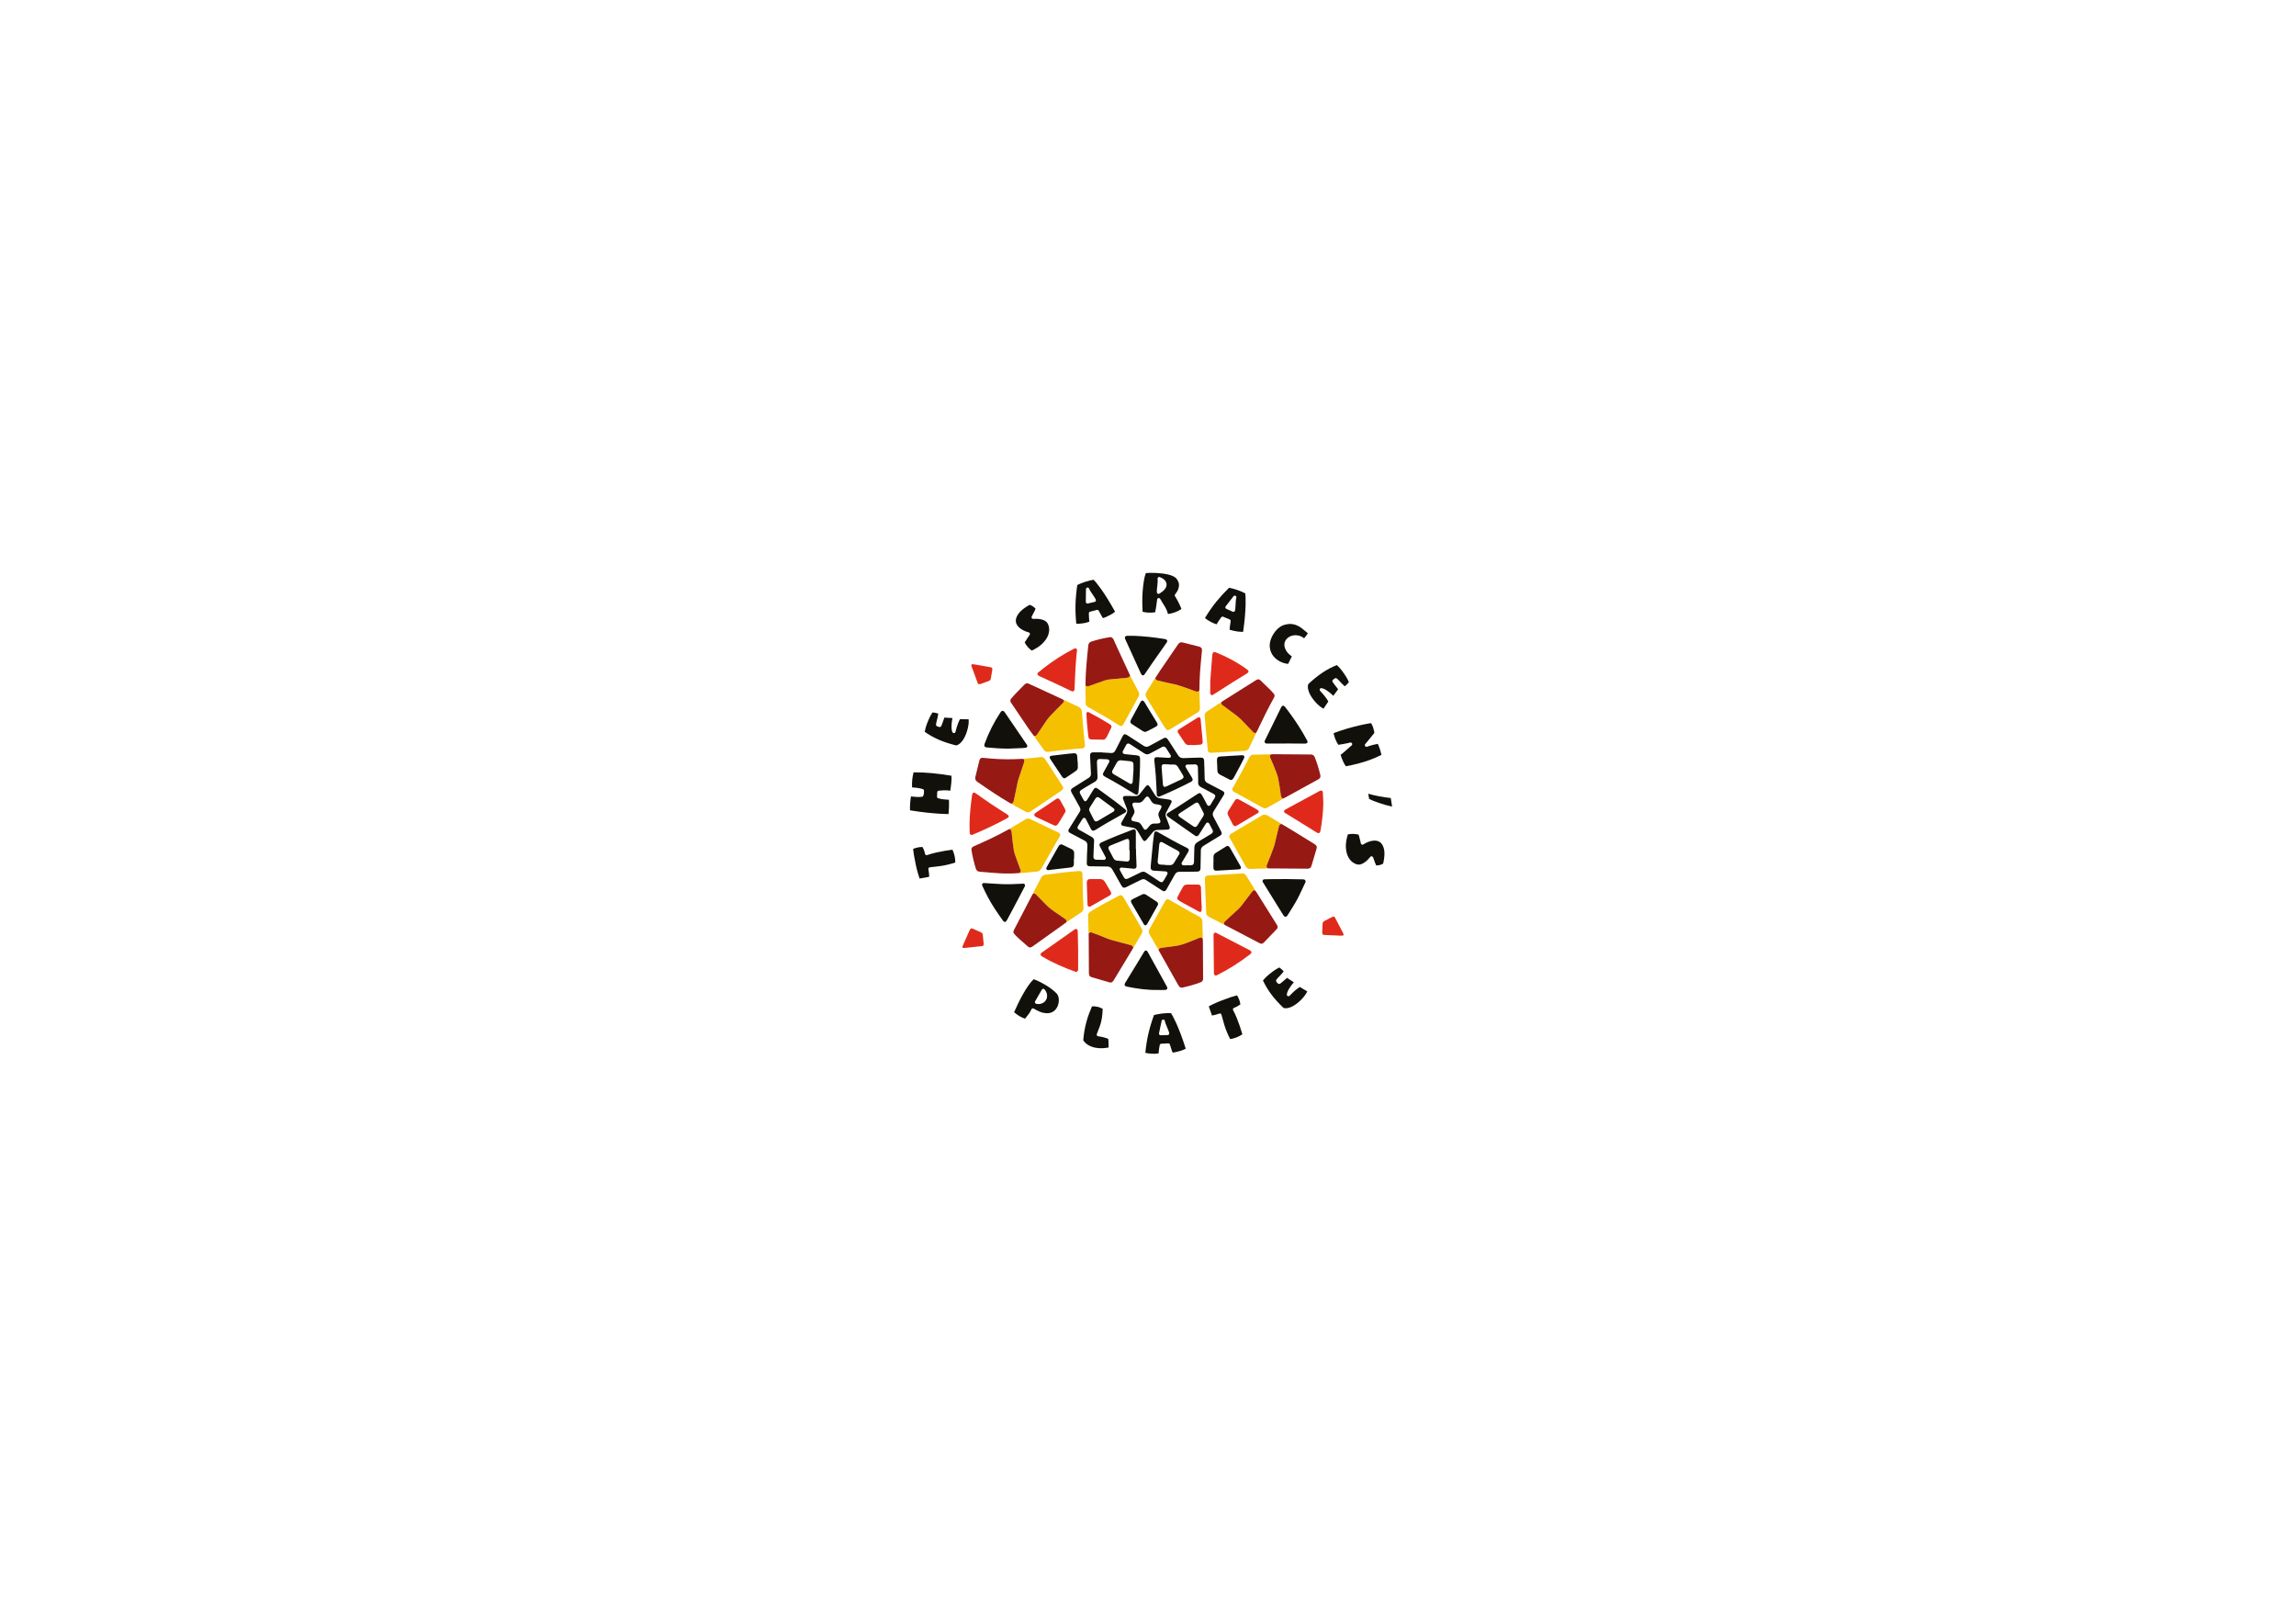 <?xml version="1.0" encoding="utf-8"?>
<!-- Generator: Adobe Illustrator 16.0.4, SVG Export Plug-In . SVG Version: 6.00 Build 0)  -->
<!DOCTYPE svg PUBLIC "-//W3C//DTD SVG 1.1//EN" "http://www.w3.org/Graphics/SVG/1.1/DTD/svg11.dtd">
<svg version="1.1" id="Layer_1" xmlns="http://www.w3.org/2000/svg" xmlns:xlink="http://www.w3.org/1999/xlink" x="0px" y="0px"
	 width="841.89px" height="595.28px" viewBox="0 0 841.89 595.28" enable-background="new 0 0 841.89 595.28" xml:space="preserve">
<g>
	<defs>
		<rect id="SVGID_1_" width="841.89" height="595.28"/>
	</defs>
	<clipPath id="SVGID_2_">
		<use xlink:href="#SVGID_1_"  overflow="visible"/>
	</clipPath>
	<path clip-path="url(#SVGID_2_)" fill="#12100B" d="M340.927,317.969c0.561-0.075,1.173-0.144,1.833-0.205
		c0.643-0.059,1.366-0.148,2.169-0.267c0.795-0.117,1.681-0.288,2.634-0.509c0.836-0.195,1.751-0.456,2.726-0.782
		c0.006-0.79-0.076-1.575-0.244-2.339c-0.17-0.774-0.437-1.563-0.795-2.354c-1.051,0.136-1.992,0.272-2.804,0.411
		c-0.957,0.163-2.009,0.371-3.13,0.618c-1.146,0.252-2.274,0.571-3.352,0.947c-0.168,0.058-0.351,0.04-0.502-0.05
		c-0.153-0.089-0.258-0.242-0.287-0.415c-0.136-0.797-0.435-1.638-0.89-2.501c-0.762-0.014-1.414,0.069-1.973,0.212
		c-0.808,0.206-1.182,0.351-1.354,0.438c-0.051,0.026-0.098,0.05-0.14,0.072c0.051,0.624,0.156,1.413,0.314,2.354
		c0.194,1.148,0.425,2.328,0.683,3.505c0.258,1.173,0.537,2.278,0.829,3.286c0.205,0.707,0.391,1.273,0.555,1.692l3.509-0.633
		c0.004-0.333-0.01-0.674-0.042-1.021c-0.047-0.524-0.097-0.936-0.15-1.23c-0.053-0.29-0.084-0.459-0.094-0.504
		c-0.037-0.165-0.003-0.337,0.093-0.476C340.612,318.083,340.76,317.991,340.927,317.969"/>
	<path clip-path="url(#SVGID_2_)" fill="#12100B" d="M339.505,297.884c1.862,0.201,3.468,0.344,4.773,0.426
		c1.15,0.071,2.329,0.124,3.511,0.156c0.025-0.213,0.049-0.453,0.073-0.72c0.049-0.544,0.082-1.117,0.102-1.72
		c0.02-0.607,0.027-1.211,0.023-1.809c-0.002-0.371-0.015-0.707-0.037-1.005c-0.664-0.07-1.259-0.12-1.772-0.148
		c-0.695-0.036-1.427-0.177-2.176-0.417c-0.258-0.082-0.429-0.328-0.416-0.598l0.072-1.601c0.014-0.296,0.243-0.539,0.539-0.569
		c1.247-0.126,2.252-0.17,2.986-0.13c0.637,0.037,1.012,0.084,1.252,0.13c0.067-0.434,0.13-0.845,0.187-1.233
		c0.085-0.574,0.151-1.119,0.197-1.64c0.046-0.519,0.075-1.033,0.086-1.541c0.008-0.351-0.003-0.708-0.033-1.068
		c-2.409-0.401-4.749-0.714-6.965-0.933c-2.199-0.217-4.531-0.322-6.922-0.315c-0.24,0.964-0.404,1.879-0.489,2.725
		c-0.084,0.837-0.107,1.775-0.067,2.795c0.561,0.039,1.107,0.087,1.639,0.143c0.729,0.077,1.505,0.239,2.305,0.479
		c0.235,0.07,0.403,0.276,0.425,0.52c0.026,0.294,0.025,0.613-0.005,0.946c-0.033,0.371-0.123,0.714-0.267,1.021
		c-0.088,0.188-0.266,0.315-0.47,0.34c-0.818,0.099-1.628,0.109-2.409,0.026c-0.546-0.057-1.086-0.111-1.62-0.16
		c-0.132,0.813-0.231,1.648-0.297,2.489c-0.068,0.863-0.082,1.735-0.045,2.599C335.815,297.425,337.771,297.697,339.505,297.884"/>
	<path clip-path="url(#SVGID_2_)" fill="#12100B" d="M340.901,262.966c-0.333,0.682-0.687,1.516-1.052,2.479
		c-0.321,0.848-0.582,1.801-0.776,2.835c1.514,1.087,3.197,2.043,5.008,2.844c1.903,0.843,4.113,1.572,6.57,2.17
		c0.514-0.137,0.968-0.386,1.382-0.761c0.478-0.431,0.908-0.959,1.278-1.567c0.38-0.627,0.709-1.317,0.979-2.048
		c0.274-0.744,0.489-1.479,0.639-2.185c0.151-0.708,0.243-1.378,0.274-1.992c0.021-0.391,0.014-0.733-0.017-1.024
		c-0.014-0.001-0.027-0.002-0.041-0.003c-0.301-0.015-0.647-0.024-1.038-0.027l-1.259-0.015c-0.307-0.006-0.584-0.011-0.834-0.017
		c-0.021,0.035-0.045,0.073-0.07,0.115c-0.098,0.159-0.291,0.542-0.66,1.464c-0.301,0.754-0.614,1.784-0.928,3.064
		c-0.062,0.252-0.279,0.436-0.538,0.455c-0.262,0.027-0.5-0.13-0.6-0.369c-0.173-0.422-0.276-0.885-0.304-1.377
		c-0.026-0.45-0.013-1.025,0.041-1.757c0.042-0.561,0.139-1.23,0.291-1.994l-2.967-0.179c-0.254,0.75-0.466,1.351-0.634,1.804
		c-0.202,0.544-0.339,0.904-0.412,1.079l-0.067,0.161c-0.07,0.165-0.229,0.339-0.4,0.39c-0.172,0.053-0.378,0.073-0.527-0.026
		c-0.009-0.007-0.049-0.03-0.145-0.046c-0.234-0.039-0.441-0.118-0.611-0.235c-0.167-0.113-0.266-0.303-0.263-0.505
		c0.005-0.3,0.066-0.669,0.186-1.128c0.107-0.405,0.215-0.828,0.324-1.27c0.105-0.423,0.186-0.834,0.243-1.23
		c0.028-0.19,0.04-0.343,0.043-0.464c-0.656-0.209-1.351-0.354-2.076-0.434C341.535,261.782,341.188,262.384,340.901,262.966"/>
	<path clip-path="url(#SVGID_2_)" fill="#12100B" d="M378.304,238.527c1.732-0.811,3.084-1.713,4.024-2.684
		c0.987-1.02,1.662-2.031,2.006-3.005c0.339-0.96,0.449-1.859,0.326-2.67c-0.122-0.807-0.368-1.452-0.731-1.918
		c-0.258-0.336-0.577-0.589-0.979-0.777c-0.437-0.205-0.903-0.357-1.386-0.451c-0.502-0.097-0.992-0.149-1.456-0.154
		c-0.496-0.006-0.906,0.002-1.234,0.024c-0.219,0.018-0.429-0.093-0.547-0.279c-0.117-0.187-0.123-0.422-0.015-0.614
		c0.466-0.827,0.816-1.495,1.042-1.986c0.234-0.506,0.327-0.745,0.365-0.854c-0.394-0.424-0.772-0.742-1.128-0.949
		c-0.544-0.315-0.798-0.395-0.9-0.415c-0.081-0.016-0.151-0.029-0.21-0.04c-1.976,1.118-3.352,2.234-4.09,3.318
		c-0.727,1.066-1.027,2.038-0.894,2.889c0.136,0.867,0.61,1.619,1.45,2.298c0.881,0.712,1.983,1.246,3.275,1.586
		c0.2,0.053,0.359,0.205,0.42,0.403c0.061,0.198,0.016,0.413-0.12,0.57c-0.141,0.164-0.288,0.366-0.44,0.608
		c-0.174,0.278-0.358,0.562-0.552,0.851c-0.187,0.28-0.364,0.554-0.532,0.821c-0.096,0.153-0.185,0.293-0.267,0.421
		c0.307,0.611,0.675,1.16,1.094,1.636C377.253,237.64,377.749,238.1,378.304,238.527"/>
	<path clip-path="url(#SVGID_2_)" fill="#12100B" d="M399.703,224.256l2.491-0.648c0.273-0.071,0.553,0.055,0.683,0.302
		c0.448,0.852,0.815,1.515,1.091,1.971c0.276,0.455,0.417,0.656,0.484,0.741c0.359-0.116,0.749-0.266,1.162-0.448
		c0.562-0.248,1.096-0.512,1.586-0.785c0.483-0.268,0.909-0.54,1.266-0.809c0.171-0.129,0.302-0.235,0.402-0.323
		c-1.023-1.853-1.967-3.468-2.809-4.804c-0.908-1.441-1.717-2.657-2.405-3.615c-0.69-0.959-1.278-1.73-1.748-2.291
		c-0.357-0.426-0.658-0.762-0.898-1.002c-0.417,0.065-0.866,0.154-1.341,0.266c-0.594,0.141-1.19,0.31-1.771,0.504
		c-0.594,0.199-1.167,0.409-1.719,0.632c-0.427,0.172-0.813,0.347-1.148,0.522c-0.352,2.242-0.572,4.538-0.657,6.829
		c-0.083,2.25,0.011,4.732,0.278,7.386c0.767,0.01,1.558-0.041,2.386-0.154c0.837-0.116,1.647-0.32,2.417-0.61
		c-0.124-0.887-0.192-1.921-0.198-3.08C399.253,224.565,399.438,224.325,399.703,224.256 M398.904,221.248
		c-0.05,0.013-0.102,0.019-0.152,0.019c-0.134,0-0.266-0.043-0.372-0.127c-0.148-0.115-0.238-0.291-0.235-0.477l0.054-4.668
		c0.003-0.3,0.226-0.55,0.522-0.589c0.304-0.04,0.578,0.148,0.657,0.437c0.034,0.128,0.129,0.363,0.379,0.759
		c0.23,0.365,0.476,0.742,0.739,1.133l0.765,1.145c0.271,0.403,0.452,0.727,0.554,0.991c0.061,0.155,0.053,0.329-0.02,0.479
		c-0.073,0.15-0.205,0.263-0.365,0.312c-0.025,0.007-0.174,0.043-0.451,0.105L398.904,221.248z"/>
	<path clip-path="url(#SVGID_2_)" fill="#12100B" d="M424.778,219.264c0.038-0.008,0.076-0.011,0.114-0.011
		c0.218,0,0.422,0.118,0.527,0.314c0.262,0.484,0.543,0.955,0.834,1.4c0.305,0.466,0.597,0.937,0.877,1.414
		c0.291,0.497,0.545,1.01,0.758,1.528c0.153,0.377,0.283,0.774,0.387,1.186c0.309-0.033,0.63-0.086,0.961-0.158
		c0.521-0.113,1.057-0.267,1.589-0.459c0.528-0.191,1.036-0.418,1.508-0.673c0.322-0.176,0.615-0.364,0.876-0.563
		c-0.35-0.888-0.719-1.71-1.101-2.451c-0.439-0.852-0.861-1.591-1.255-2.198c-0.14-0.216-0.126-0.498,0.034-0.7
		c0.557-0.7,0.939-1.338,1.137-1.898c0.196-0.559,0.294-1.069,0.29-1.519c-0.005-0.436-0.089-0.835-0.249-1.184
		c-0.181-0.397-0.383-0.753-0.596-1.059c-0.221-0.305-0.569-0.592-1.028-0.845c-0.494-0.272-1.086-0.501-1.758-0.68
		c-0.689-0.183-1.439-0.327-2.229-0.428c-0.81-0.102-1.617-0.177-2.403-0.222c-0.788-0.044-1.562-0.062-2.302-0.044
		c-0.591,0.012-1.127,0.038-1.601,0.077c-0.296,0.793-0.534,1.731-0.711,2.795c-0.207,1.234-0.361,2.549-0.461,3.908
		c-0.099,1.346-0.142,2.728-0.13,4.107c0.013,1.21,0.049,2.345,0.106,3.381c0.702,0.176,1.451,0.283,2.233,0.318
		c0.796,0.037,1.605-0.014,2.409-0.148c0.144-0.844,0.269-1.606,0.377-2.289c0.126-0.787,0.233-1.579,0.325-2.378
		C424.326,219.524,424.521,219.313,424.778,219.264 M424.239,215.848l0.144-1.315c0.047-0.428,0.082-0.846,0.105-1.253
		c0.022-0.397,0.012-0.756-0.032-1.069c-0.03-0.211,0.055-0.422,0.22-0.554c0.168-0.134,0.394-0.167,0.592-0.089
		c0.881,0.342,1.506,0.751,1.912,1.251c0.438,0.539,0.629,1.124,0.563,1.737c-0.064,0.582-0.347,1.15-0.838,1.694
		c-0.451,0.5-1.059,0.971-1.804,1.4c-0.092,0.053-0.196,0.08-0.301,0.08c-0.096,0-0.193-0.023-0.281-0.07
		c-0.183-0.098-0.303-0.283-0.316-0.489C424.176,216.767,424.188,216.322,424.239,215.848"/>
	<path clip-path="url(#SVGID_2_)" fill="#12100B" d="M450.87,230.855c0.358,0.125,0.76,0.24,1.198,0.344
		c0.594,0.14,1.179,0.251,1.739,0.33c0.547,0.076,1.051,0.115,1.499,0.118c0.216-0.003,0.383-0.007,0.514-0.016
		c0.3-2.086,0.52-3.943,0.655-5.527c0.145-1.705,0.23-3.163,0.26-4.334c0.027-1.174,0.023-2.144-0.014-2.881
		c-0.027-0.557-0.065-1.006-0.112-1.341c-0.366-0.197-0.779-0.397-1.23-0.596c-0.552-0.245-1.131-0.468-1.717-0.666
		c-0.593-0.2-1.178-0.377-1.751-0.533c-0.446-0.12-0.858-0.212-1.231-0.275c-1.628,1.573-3.188,3.271-4.643,5.053
		c-1.421,1.744-2.843,3.781-4.229,6.06c0.6,0.467,1.27,0.908,1.996,1.315c0.739,0.414,1.511,0.74,2.296,0.972
		c0.437-0.785,1.006-1.65,1.699-2.578c0.163-0.221,0.458-0.3,0.71-0.195l2.378,0.985c0.258,0.106,0.406,0.376,0.361,0.651
		c-0.153,0.946-0.26,1.691-0.316,2.233C450.875,230.506,450.868,230.75,450.87,230.855 M450.061,223.391
		c-0.229-0.103-0.354-0.159-0.383-0.171c-0.172-0.073-0.303-0.221-0.35-0.401s-0.01-0.373,0.104-0.521l2.856-3.694
		c0.183-0.237,0.512-0.301,0.771-0.154c0.26,0.147,0.372,0.463,0.263,0.741c-0.05,0.127-0.117,0.375-0.157,0.839
		c-0.034,0.43-0.066,0.881-0.093,1.35l-0.079,1.374c-0.027,0.487-0.079,0.854-0.155,1.124c-0.047,0.162-0.158,0.298-0.31,0.373
		c-0.084,0.042-0.176,0.063-0.268,0.063c-0.073,0-0.146-0.013-0.216-0.04c-0.023-0.009-0.163-0.069-0.415-0.184L450.061,223.391z"/>
	<path clip-path="url(#SVGID_2_)" fill="#12100B" d="M478.185,234.008c0.544-0.64,1.003-1.256,1.372-1.842
		c-0.63-0.53-1.219-1.022-1.766-1.475c-0.623-0.517-1.267-0.944-1.911-1.268c-0.628-0.316-1.318-0.528-2.052-0.63
		c-0.225-0.031-0.461-0.046-0.708-0.046c-0.555,0-1.164,0.077-1.821,0.233c-0.656,0.144-1.262,0.4-1.806,0.761
		c-0.562,0.372-1.067,0.809-1.502,1.297c-0.443,0.497-0.835,1.027-1.166,1.576c-0.327,0.544-0.583,1.07-0.761,1.563
		c-0.464,1.227-0.604,2.391-0.421,3.469c0.185,1.086,0.606,2.052,1.255,2.872c0.659,0.832,1.508,1.515,2.523,2.031
		c0.905,0.46,1.881,0.741,2.908,0.838l1.357-2.747c-0.987-0.696-1.674-1.396-2.092-2.128c-0.487-0.852-0.699-1.662-0.632-2.408
		c0.069-0.767,0.386-1.435,0.939-1.987c0.53-0.528,1.184-0.895,1.944-1.09c0.749-0.193,1.556-0.191,2.4,0.004
		C476.928,233.19,477.577,233.517,478.185,234.008"/>
	<path clip-path="url(#SVGID_2_)" fill="#12100B" d="M493.123,251.597c0.529-0.436,1.03-0.941,1.492-1.507
		c-0.295-0.678-0.611-1.297-0.942-1.847c-0.39-0.647-0.897-1.397-1.51-2.229c-0.533-0.727-1.191-1.463-1.958-2.192
		c-1.735,0.68-3.452,1.574-5.107,2.661h-0.001c-1.743,1.14-3.556,2.598-5.391,4.335c-0.164,0.506-0.201,1.022-0.111,1.575
		c0.102,0.633,0.312,1.28,0.622,1.924c0.32,0.66,0.719,1.311,1.188,1.934c0.476,0.635,0.977,1.215,1.487,1.724
		c0.51,0.509,1.021,0.95,1.522,1.311c0.316,0.229,0.607,0.411,0.87,0.543c0.009-0.011,0.017-0.023,0.025-0.034
		c0.175-0.244,0.371-0.53,0.585-0.856l0.699-1.05c0.168-0.253,0.323-0.483,0.464-0.69c-0.017-0.037-0.037-0.078-0.058-0.123
		c-0.079-0.165-0.295-0.533-0.87-1.347c-0.466-0.658-1.162-1.481-2.07-2.444c-0.177-0.189-0.214-0.471-0.089-0.699
		c0.124-0.227,0.376-0.349,0.635-0.302c0.451,0.083,0.896,0.249,1.323,0.492c0.397,0.226,0.873,0.55,1.453,0.989
		c0.447,0.339,0.955,0.784,1.515,1.327l1.762-2.395c-0.49-0.621-0.88-1.124-1.168-1.511c-0.349-0.466-0.576-0.776-0.684-0.933
		l-0.162-0.235c-0.098-0.149-0.126-0.333-0.075-0.504c0.051-0.171,0.175-0.311,0.339-0.381c0.008-0.003,0.049-0.023,0.113-0.094
		c0.163-0.177,0.34-0.307,0.526-0.387c0.188-0.079,0.4-0.059,0.568,0.052c0.25,0.166,0.527,0.418,0.85,0.77
		c0.282,0.311,0.579,0.63,0.89,0.961c0.3,0.321,0.601,0.611,0.901,0.874C492.902,251.435,493.023,251.529,493.123,251.597"/>
	<path clip-path="url(#SVGID_2_)" fill="#12100B" d="M492.659,279.533c0.228,0.471,0.512,0.938,0.844,1.394
		c1.637-0.317,3.093-0.637,4.333-0.951c1.35-0.344,2.847-0.808,4.449-1.379c1.47-0.521,2.896-1.141,4.248-1.846
		c-0.025-0.136-0.061-0.312-0.111-0.54c-0.102-0.454-0.238-0.944-0.403-1.454c-0.169-0.516-0.354-1.01-0.549-1.467
		c-0.111-0.261-0.204-0.448-0.277-0.582c-1.165,0.224-2.104,0.451-2.796,0.676l-1.156,0.378c-0.252,0.084-0.532-0.012-0.684-0.234
		c-0.149-0.222-0.135-0.516,0.036-0.721c0.892-1.069,1.575-1.899,2.051-2.491c0.48-0.598,0.829-1.03,1.05-1.297
		c0.104-0.13,0.192-0.239,0.261-0.326c-0.09-0.61-0.23-1.229-0.419-1.844c-0.18-0.581-0.439-1.161-0.773-1.728
		c-0.174,0.02-0.461,0.059-0.933,0.135c-0.891,0.146-2.038,0.38-3.408,0.695c-1.395,0.322-2.977,0.739-4.7,1.24
		c-1.582,0.46-3.165,0.996-4.709,1.596c0.03,0.209,0.073,0.433,0.13,0.667c0.102,0.412,0.24,0.853,0.41,1.308
		c0.172,0.456,0.379,0.909,0.612,1.346c0.175,0.329,0.359,0.644,0.552,0.941c0.242-0.032,0.495-0.066,0.761-0.105
		c0.399-0.058,0.81-0.127,1.229-0.203c0.42-0.077,0.835-0.157,1.242-0.241c0.4-0.084,0.776-0.17,1.129-0.261
		c0.274-0.071,0.562,0.061,0.688,0.317c0.125,0.255,0.054,0.563-0.171,0.738c-0.205,0.16-0.507,0.423-0.904,0.787
		c-0.417,0.383-0.856,0.772-1.32,1.17c-0.462,0.395-0.891,0.758-1.287,1.084c-0.207,0.17-0.373,0.295-0.508,0.389
		c0.119,0.435,0.246,0.835,0.381,1.194C492.133,278.395,492.37,278.938,492.659,279.533"/>
	<path clip-path="url(#SVGID_2_)" fill="#12100B" d="M501.634,315.072c0.335-0.358,0.604-0.669,0.812-0.927
		c0.115-0.144,0.288-0.225,0.469-0.225c0.035,0,0.07,0.003,0.106,0.009c0.216,0.039,0.395,0.194,0.463,0.403
		c0.3,0.906,0.558,1.614,0.766,2.104c0.217,0.513,0.329,0.743,0.386,0.846c0.575-0.004,1.065-0.068,1.461-0.193
		c0.621-0.196,0.846-0.335,0.913-0.386l0.092-0.068c0.028-0.021,0.056-0.042,0.08-0.061c0.504-2.214,0.605-3.981,0.302-5.258
		c-0.3-1.254-0.815-2.132-1.534-2.605c-0.731-0.485-1.606-0.643-2.675-0.477c-1.121,0.172-2.258,0.627-3.377,1.353
		c-0.174,0.111-0.394,0.128-0.581,0.04c-0.188-0.09-0.316-0.269-0.341-0.474c-0.025-0.215-0.076-0.459-0.154-0.733
		c-0.088-0.317-0.174-0.646-0.257-0.983c-0.08-0.325-0.164-0.641-0.248-0.945c-0.048-0.174-0.092-0.334-0.131-0.481
		c-0.658-0.185-1.312-0.282-1.947-0.292c-0.648-0.01-1.32,0.046-2.009,0.168c-0.567,1.827-0.812,3.434-0.727,4.782
		c0.09,1.419,0.383,2.598,0.87,3.508c0.481,0.897,1.071,1.584,1.753,2.04c0.679,0.454,1.322,0.707,1.911,0.752
		c0.422,0.034,0.824-0.032,1.233-0.201c0.449-0.186,0.876-0.429,1.268-0.721C500.939,315.748,501.309,315.421,501.634,315.072"/>
	<path clip-path="url(#SVGID_2_)" fill="#DF2A1B" d="M356.245,243.618c0.111-0.044,0.213-0.122,0.311-0.117
		c0.293,0.016,0.586,0.054,0.876,0.103c1.782,0.306,3.563,0.618,5.345,0.928c0.109,0.019,0.218,0.037,0.326,0.06
		c0.665,0.145,0.842,0.342,0.748,0.976c-0.156,1.058-0.358,2.11-0.532,3.166c-0.081,0.487-0.355,0.789-0.814,0.953
		c-0.973,0.348-1.941,0.709-2.913,1.058c-0.138,0.05-0.286,0.08-0.431,0.091c-0.279,0.021-0.51-0.061-0.619-0.352
		c-0.039-0.104-0.089-0.203-0.128-0.306c-0.705-1.904-1.409-3.808-2.11-5.712c-0.063-0.172-0.115-0.352-0.138-0.533
		C356.154,243.836,356.214,243.729,356.245,243.618"/>
	<path clip-path="url(#SVGID_2_)" fill="#DF2A1B" d="M492.623,342.86c-0.104,0.059-0.195,0.148-0.293,0.155
		c-0.293,0.022-0.588,0.023-0.882,0.01c-1.807-0.075-3.613-0.156-5.42-0.236c-0.11-0.006-0.221-0.01-0.331-0.019
		c-0.679-0.058-0.879-0.23-0.867-0.872c0.02-1.069,0.086-2.139,0.124-3.208c0.018-0.494,0.251-0.828,0.686-1.05
		c0.92-0.469,1.834-0.951,2.754-1.422c0.13-0.066,0.273-0.115,0.416-0.145c0.273-0.057,0.514-0.005,0.658,0.27
		c0.051,0.099,0.115,0.191,0.166,0.288c0.942,1.798,1.885,3.596,2.822,5.396c0.085,0.162,0.159,0.334,0.205,0.512
		C492.685,342.633,492.639,342.747,492.623,342.86"/>
	<path clip-path="url(#SVGID_2_)" fill="#DF2A1B" d="M352.952,347.374c-0.016-0.119-0.066-0.235-0.037-0.33
		c0.088-0.279,0.195-0.555,0.314-0.822c0.735-1.654,1.474-3.304,2.213-4.954c0.045-0.102,0.089-0.203,0.138-0.303
		c0.304-0.608,0.539-0.732,1.13-0.486c0.987,0.413,1.957,0.867,2.938,1.295c0.452,0.198,0.678,0.538,0.724,1.022
		c0.099,1.028,0.211,2.057,0.31,3.084c0.015,0.146,0.007,0.297-0.018,0.439c-0.047,0.276-0.184,0.479-0.493,0.514
		c-0.11,0.013-0.218,0.037-0.328,0.049c-2.018,0.217-4.037,0.432-6.055,0.643c-0.182,0.02-0.37,0.025-0.55,0.003
		C353.14,347.517,353.052,347.432,352.952,347.374"/>
	<path clip-path="url(#SVGID_2_)" fill="#12100B" d="M386.87,370.293c0.471-0.498,0.825-1.07,1.051-1.701
		c0.229-0.638,0.342-1.302,0.335-1.972c-0.007-0.653-0.125-1.227-0.349-1.702c-0.194-0.408-0.609-0.892-1.235-1.441
		c-0.667-0.585-1.455-1.179-2.341-1.764c-0.893-0.588-1.851-1.142-2.845-1.646c-0.869-0.441-1.69-0.804-2.446-1.078
		c-0.622,0.571-1.244,1.297-1.85,2.157c-0.708,1.009-1.402,2.11-2.06,3.279c-0.661,1.173-1.292,2.389-1.877,3.611
		c-0.517,1.082-0.989,2.108-1.407,3.056c0.549,0.486,1.175,0.948,1.865,1.374c0.687,0.424,1.412,0.76,2.16,1
		c0.209-0.285,0.406-0.542,0.59-0.77l0.694-0.876c0.197-0.255,0.381-0.525,0.541-0.798c0.176-0.303,0.345-0.636,0.507-0.997
		c0.07-0.158,0.207-0.279,0.373-0.329c0.165-0.051,0.346-0.027,0.493,0.063c1.31,0.818,2.49,1.339,3.507,1.547
		c0.994,0.204,1.854,0.205,2.562,0.005C385.833,371.116,386.416,370.773,386.87,370.293 M383.455,366.764
		c-0.353,0.516-0.86,0.897-1.509,1.141c-0.367,0.137-0.747,0.206-1.134,0.206c-0.296,0-0.597-0.04-0.901-0.12
		c-0.181-0.048-0.329-0.177-0.4-0.351c-0.072-0.173-0.06-0.367,0.034-0.529l2.485-4.311c0.099-0.171,0.275-0.282,0.472-0.298
		c0.195-0.017,0.39,0.067,0.514,0.22c0.578,0.713,0.889,1.44,0.924,2.164C383.975,365.611,383.812,366.243,383.455,366.764"/>
	<path clip-path="url(#SVGID_2_)" fill="#12100B" d="M400.399,368.946c-0.393,0.901-0.759,1.813-1.089,2.719
		c-0.366,1.005-0.692,2.033-0.97,3.059c-0.281,1.043-0.521,2.134-0.713,3.242c-0.184,1.059-0.326,2.21-0.42,3.423
		c0.514,0.759,1.139,1.351,1.861,1.761c0.799,0.455,1.655,0.776,2.546,0.953c0.9,0.18,1.819,0.242,2.732,0.191
		c0.762-0.047,1.484-0.134,2.152-0.26c0-0.02,0-0.039,0.001-0.061c0.004-0.316,0.002-0.671-0.01-1.069
		c-0.01-0.403-0.029-0.826-0.053-1.268c-0.016-0.28-0.036-0.536-0.059-0.767c-1.152-0.47-2.401-0.791-3.72-0.956
		c-0.179-0.024-0.339-0.125-0.435-0.279c-0.094-0.153-0.116-0.341-0.057-0.512c0.23-0.669,0.471-1.301,0.717-1.876
		c0.234-0.547,0.453-1.152,0.652-1.802c0.196-0.639,0.373-1.434,0.524-2.364c0.136-0.848,0.227-1.929,0.271-3.218
		c-0.595-0.365-1.232-0.621-1.898-0.76C401.755,368.964,401.077,368.91,400.399,368.946"/>
	<path clip-path="url(#SVGID_2_)" fill="#12100B" d="M424.373,371.847c-0.449,0.084-0.86,0.179-1.228,0.285
		c-0.785,2.121-1.455,4.328-1.993,6.566c-0.524,2.182-0.922,4.633-1.183,7.294c0.741,0.16,1.536,0.269,2.369,0.32
		c0.849,0.053,1.683,0.011,2.49-0.121c0.053-0.897,0.191-1.923,0.411-3.059c0.054-0.27,0.282-0.47,0.557-0.484l2.571-0.144
		c0.273-0.024,0.531,0.162,0.609,0.431c0.267,0.912,0.496,1.634,0.68,2.148c0.18,0.5,0.28,0.727,0.328,0.821
		c0.378-0.044,0.789-0.113,1.228-0.21c0.592-0.13,1.167-0.283,1.71-0.457c0.523-0.167,0.995-0.35,1.4-0.544
		c0.195-0.092,0.344-0.171,0.458-0.236c-0.633-2.007-1.24-3.775-1.806-5.266c-0.607-1.593-1.161-2.945-1.646-4.016
		c-0.488-1.078-0.913-1.95-1.263-2.593c-0.264-0.485-0.493-0.875-0.682-1.157c-0.414-0.02-0.874-0.021-1.368-0.006
		c-0.604,0.021-1.221,0.069-1.835,0.146C425.562,371.645,424.959,371.736,424.373,371.847 M427.136,374.332
		c0.01,0.136,0.057,0.388,0.224,0.821c0.154,0.404,0.32,0.823,0.501,1.258l0.524,1.273c0.185,0.446,0.298,0.8,0.347,1.08
		c0.03,0.171-0.016,0.345-0.124,0.479c-0.108,0.135-0.27,0.216-0.441,0.225l-2.553,0.072c-0.012,0.001-0.023,0.001-0.035,0.001
		c-0.175,0-0.347-0.075-0.461-0.208c-0.122-0.143-0.178-0.332-0.139-0.516l0.971-4.566c0.063-0.292,0.333-0.489,0.629-0.474
		C426.876,373.798,427.114,374.034,427.136,374.332"/>
	<path clip-path="url(#SVGID_2_)" fill="#12100B" d="M448.367,373.761c0.158,0.625,0.359,1.325,0.602,2.102
		c0.232,0.75,0.539,1.598,0.912,2.521c0.32,0.794,0.722,1.657,1.194,2.572c0.782-0.117,1.545-0.32,2.272-0.604
		c0.74-0.289,1.479-0.676,2.201-1.15c-0.292-1.004-0.574-1.914-0.841-2.709c-0.309-0.913-0.677-1.92-1.097-2.994
		c-0.427-1.091-0.916-2.155-1.457-3.163c-0.083-0.156-0.094-0.341-0.028-0.505c0.064-0.164,0.199-0.291,0.366-0.347
		c0.766-0.259,1.55-0.685,2.333-1.269c-0.116-0.745-0.29-1.388-0.517-1.915c-0.332-0.772-0.533-1.117-0.644-1.269h-0.001
		c-0.033-0.047-0.064-0.09-0.093-0.128c-0.611,0.146-1.374,0.374-2.274,0.675c-1.104,0.371-2.234,0.781-3.358,1.22
		c-1.13,0.441-2.178,0.888-3.116,1.328c-0.669,0.314-1.199,0.585-1.586,0.812l1.17,3.368c0.326-0.048,0.661-0.113,1.002-0.199
		c0.51-0.129,0.907-0.241,1.192-0.34c0.272-0.096,0.434-0.151,0.479-0.17c0.071-0.027,0.147-0.043,0.223-0.043
		c0.09,0,0.18,0.021,0.262,0.061c0.151,0.072,0.267,0.206,0.315,0.367C448.042,372.524,448.204,373.117,448.367,373.761"/>
	<path clip-path="url(#SVGID_2_)" fill="#12100B" d="M470.655,369.539c0.516,0.137,1.032,0.146,1.578,0.025
		c0.628-0.136,1.264-0.38,1.889-0.726c0.641-0.357,1.269-0.791,1.865-1.293c0.604-0.507,1.156-1.037,1.642-1.579
		c0.48-0.539,0.893-1.075,1.225-1.594c0.212-0.33,0.377-0.63,0.494-0.896c-0.013-0.008-0.024-0.018-0.037-0.025
		c-0.252-0.161-0.55-0.341-0.887-0.539l-1.073-0.63c-0.271-0.161-0.512-0.305-0.727-0.433c-0.034,0.018-0.072,0.04-0.116,0.062
		c-0.234,0.128-0.672,0.445-1.302,0.943c-0.629,0.5-1.412,1.241-2.326,2.201c-0.18,0.188-0.461,0.238-0.692,0.128
		c-0.234-0.112-0.371-0.362-0.337-0.619c0.059-0.455,0.2-0.908,0.418-1.346c0.204-0.408,0.51-0.913,0.909-1.506
		c0.315-0.471,0.725-0.992,1.24-1.587l-2.486-1.627c-0.594,0.523-1.075,0.94-1.445,1.25c-0.445,0.373-0.743,0.617-0.893,0.732
		l-0.157,0.121c-0.142,0.108-0.357,0.175-0.532,0.133c-0.175-0.04-0.354-0.131-0.435-0.291c-0.007-0.013-0.03-0.052-0.101-0.109
		c-0.189-0.156-0.329-0.326-0.418-0.51c-0.088-0.182-0.079-0.395,0.024-0.568c0.156-0.262,0.392-0.552,0.721-0.888
		c0.295-0.299,0.598-0.612,0.912-0.94c0.301-0.317,0.574-0.634,0.822-0.949c0.117-0.151,0.204-0.277,0.267-0.381
		c-0.467-0.507-0.999-0.979-1.587-1.407c-0.654,0.328-1.256,0.679-1.792,1.042c-0.632,0.431-1.354,0.979-2.142,1.63
		c-0.703,0.577-1.402,1.275-2.083,2.074c0.775,1.698,1.763,3.363,2.938,4.956C467.266,366.072,468.821,367.803,470.655,369.539"/>
	<path clip-path="url(#SVGID_2_)" fill="#12100B" d="M510.455,295.712c-2.963-0.635-6.763-1.917-8.415-2.8l-0.353-1.93
		c2.092,0.647,5.755,1.347,8.276,1.588L510.455,295.712z"/>
	<path clip-path="url(#SVGID_2_)" fill="#12100B" d="M404.235,275.889c1.041,0.056,2.083,0.084,3.12,0.179
		c0.799,0.073,1.289-0.285,1.628-0.954c0.818-1.61,1.641-3.217,2.461-4.826c0.029-0.057,0.056-0.115,0.084-0.172
		c0.536-1.065,0.89-1.169,1.87-0.539c1.984,1.276,3.977,2.539,5.943,3.841c0.683,0.453,1.296,0.493,2.014,0.095
		c1.709-0.948,3.461-1.819,5.156-2.79c0.834-0.477,1.332-0.205,1.76,0.455c1.227,1.889,2.469,3.769,3.677,5.67
		c0.476,0.747,1.063,1.136,1.99,1.092c2.081-0.098,4.166-0.123,6.248-0.189c0.91-0.028,1.306,0.297,1.339,1.196
		c0.079,2.167,0.166,4.334,0.196,6.502c0.011,0.762,0.338,1.249,0.966,1.58c1.766,0.932,3.537,1.855,5.307,2.781
		c0.15,0.079,0.309,0.147,0.447,0.243c0.539,0.373,0.644,0.803,0.301,1.364c-1.221,1.994-2.428,3.995-3.689,5.963
		c-0.47,0.732-0.508,1.369-0.088,2.131c0.953,1.729,1.85,3.492,2.768,5.241c0.422,0.805,0.321,1.211-0.461,1.692
		c-1.881,1.16-3.77,2.309-5.655,3.46c-0.145,0.089-0.296,0.169-0.434,0.27c-0.524,0.376-0.86,0.836-0.865,1.534
		c-0.018,2.17-0.079,4.338-0.114,6.506c-0.016,0.969-0.357,1.334-1.348,1.346c-2.105,0.028-4.211,0.072-6.314,0.046
		c-0.837-0.01-1.367,0.335-1.753,1.022c-0.968,1.722-1.939,3.442-2.91,5.164c-0.083,0.147-0.155,0.305-0.252,0.442
		c-0.392,0.57-0.831,0.67-1.413,0.297c-1.912-1.228-3.819-2.467-5.729-3.701c-0.106-0.068-0.214-0.138-0.318-0.211
		c-0.537-0.382-1.08-0.403-1.677-0.107c-1.806,0.897-3.642,1.74-5.432,2.67c-0.971,0.506-1.431,0.255-1.913-0.6
		c-1.074-1.905-2.163-3.805-3.22-5.721c-0.431-0.781-1.015-1.189-1.936-1.189c-2.125,0-4.251-0.056-6.377-0.078
		c-0.722-0.008-1.135-0.365-1.116-1.07c0.057-2.146,0.095-4.295,0.224-6.437c0.056-0.917-0.254-1.504-1.041-1.912
		c-1.658-0.863-3.308-1.742-4.962-2.614c-0.169-0.089-0.349-0.162-0.506-0.27c-0.51-0.35-0.607-0.78-0.279-1.311
		c1.176-1.896,2.362-3.786,3.543-5.679c0.124-0.198,0.236-0.405,0.372-0.594c0.423-0.586,0.404-1.165,0.055-1.787
		c-0.998-1.779-1.943-3.588-2.974-5.346c-0.467-0.797-0.241-1.288,0.42-1.71c1.756-1.121,3.522-2.224,5.284-3.333
		c0.216-0.137,0.448-0.25,0.649-0.404c0.476-0.365,0.782-0.809,0.745-1.46c-0.125-2.186-0.229-4.373-0.328-6.561
		c-0.011-0.243-0.005-0.523,0.102-0.73c0.18-0.352,0.487-0.555,0.929-0.549c1.169,0.019,2.338,0.007,3.507,0.007
		C404.235,275.853,404.235,275.87,404.235,275.889 M416.486,311.225h0.066c0,0.468-0.014,0.936,0.003,1.403
		c0.059,1.636,0.136,3.271,0.193,4.906c0.022,0.635-0.416,1.02-1.049,0.955c-0.931-0.093-1.862-0.189-2.793-0.282
		c-0.549-0.054-1.1-0.125-1.652-0.142c-0.599-0.016-0.889,0.46-0.608,0.979c0.465,0.858,0.934,1.718,1.426,2.561
		c0.412,0.707,0.849,0.817,1.599,0.454c1.55-0.748,3.111-1.473,4.646-2.252c0.711-0.36,1.309-0.301,1.961,0.14
		c1.619,1.098,3.264,2.155,4.903,3.223c0.668,0.434,1.118,0.332,1.533-0.357c0.45-0.747,0.878-1.505,1.305-2.265
		c0.261-0.465,0.04-0.948-0.479-1.059c-0.145-0.031-0.297-0.02-0.445-0.03c-1.379-0.091-2.759-0.175-4.137-0.273
		c-0.708-0.049-1.099-0.535-1.033-1.235c0.032-0.358,0.037-0.722,0.072-1.082c0.256-2.709,0.51-5.418,0.782-8.125
		c0.104-1.036,0.245-2.067,0.392-3.1c0.113-0.811,0.596-1.042,1.288-0.638c3.506,2.046,7.06,4.005,10.7,5.802
		c0.818,0.404,0.933,0.848,0.46,1.633c-0.757,1.256-1.517,2.511-2.265,3.773c-0.269,0.451-0.018,0.948,0.505,1.031
		c0.103,0.018,0.212,0.009,0.318,0.007c0.808-0.011,1.616-0.014,2.424-0.034c0.832-0.021,1.188-0.393,1.21-1.212
		c0.044-1.766,0.121-3.53,0.131-5.294c0.006-0.938,0.414-1.549,1.204-2.008c1.58-0.918,3.137-1.876,4.702-2.817
		c0.146-0.088,0.297-0.17,0.43-0.275c0.508-0.396,0.602-0.811,0.306-1.388c-0.368-0.719-0.748-1.433-1.123-2.147
		c-0.039-0.074-0.077-0.151-0.128-0.22c-0.305-0.411-0.747-0.428-1.065-0.037c-0.107,0.131-0.189,0.282-0.28,0.426
		c-0.762,1.203-1.519,2.409-2.284,3.609c-0.52,0.815-0.94,0.916-1.724,0.369c-3.188-2.228-6.37-4.466-9.553-6.703
		c-0.139-0.097-0.28-0.197-0.4-0.316c-0.34-0.34-0.328-0.732,0.036-1.052c0.126-0.111,0.281-0.189,0.427-0.278
		c1.016-0.62,2.046-1.216,3.046-1.861c2.536-1.637,5.06-3.292,7.585-4.945c0.71-0.465,1.123-0.377,1.558,0.36
		c0.108,0.183,0.209,0.37,0.31,0.557c0.514,0.954,1.065,1.89,1.528,2.868c0.354,0.748,1.035,0.791,1.423,0.072
		c0.442-0.821,0.975-1.595,1.46-2.393c0.389-0.64,0.27-1.102-0.391-1.48c-0.423-0.244-0.862-0.459-1.294-0.689
		c-1.105-0.591-2.206-1.191-3.317-1.771c-0.725-0.378-1.148-0.907-1.073-1.775c0.042-0.485,0.017-0.977,0.007-1.467
		c-0.026-1.36-0.054-2.721-0.095-4.081c-0.019-0.607-0.422-1.034-0.976-1.031c-0.936,0.005-1.872,0.022-2.807,0.061
		c-0.735,0.03-0.972,0.524-0.584,1.166c0.737,1.218,1.479,2.434,2.21,3.656c0.407,0.681,0.294,1.155-0.408,1.52
		c-3.754,1.949-7.578,3.748-11.482,5.374c-0.467,0.195-0.957-0.093-1.033-0.588c-0.02-0.125-0.006-0.255-0.013-0.382
		c-0.112-2.229-0.192-4.461-0.35-6.686c-0.132-1.865-0.356-3.724-0.535-5.587c-0.084-0.878,0.243-1.225,1.112-1.177
		c1.146,0.062,2.292,0.139,3.438,0.205c0.318,0.018,0.641,0.053,0.955,0.02c0.516-0.055,0.745-0.536,0.473-0.973
		c-0.53-0.847-1.072-1.686-1.618-2.523c-0.342-0.525-0.839-0.851-1.621-0.405c-1.438,0.822-2.932,1.547-4.38,2.353
		c-0.737,0.41-1.372,0.381-2.076-0.09c-1.712-1.148-3.455-2.251-5.188-3.367c-0.639-0.411-1.097-0.304-1.465,0.364
		c-0.409,0.744-0.786,1.506-1.188,2.255c-0.129,0.24-0.085,0.443,0.051,0.656c0.178,0.279,0.439,0.361,0.756,0.39
		c1.439,0.137,2.877,0.286,4.314,0.441c0.906,0.097,1.211,0.453,1.217,1.36c0.022,3.468-0.15,6.929-0.43,10.385
		c-0.055,0.678-0.115,1.357-0.214,2.029c-0.091,0.612-0.592,0.834-1.118,0.514c-3.685-2.243-7.38-4.47-11.182-6.511
		c-0.727-0.391-0.836-0.851-0.438-1.569c0.671-1.208,1.344-2.414,2.004-3.627c0.306-0.561,0.036-1.049-0.607-1.13
		c-0.084-0.01-0.17-0.011-0.255-0.014c-0.786-0.033-1.572-0.069-2.358-0.098c-0.874-0.032-1.25,0.351-1.217,1.212
		c0.071,1.784,0.114,3.57,0.213,5.354c0.047,0.856-0.324,1.41-1.029,1.816c-0.995,0.573-1.983,1.156-2.969,1.743
		c-0.639,0.38-1.278,0.762-1.903,1.166c-0.677,0.439-0.781,0.873-0.407,1.557c0.376,0.69,0.751,1.381,1.135,2.067
		c0.424,0.755,0.909,0.772,1.373,0.056c0.07-0.107,0.137-0.216,0.203-0.324c0.678-1.106,1.352-2.213,2.032-3.317
		c0.543-0.881,0.927-0.977,1.743-0.387c1.98,1.434,3.961,2.867,5.918,4.333c1.362,1.019,2.69,2.082,4.02,3.142
		c0.568,0.453,0.522,0.941-0.087,1.321c-0.108,0.067-0.227,0.117-0.337,0.18c-2.24,1.263-4.488,2.511-6.714,3.796
		c-1.325,0.765-2.616,1.588-3.923,2.384c-0.605,0.369-1.067,0.255-1.433-0.356c-0.065-0.11-0.115-0.229-0.172-0.342
		c-0.531-1.041-1.063-2.082-1.595-3.122c-0.067-0.133-0.124-0.273-0.21-0.394c-0.298-0.421-0.733-0.438-1.067-0.047
		c-0.069,0.08-0.121,0.173-0.178,0.263c-0.501,0.79-1.004,1.578-1.501,2.37c-0.418,0.668-0.302,1.112,0.392,1.521
		c0.109,0.064,0.226,0.116,0.338,0.18c1.389,0.781,2.779,1.56,4.166,2.345c0.664,0.376,1.056,0.905,0.946,1.717
		c-0.043,0.315-0.048,0.637-0.062,0.955c-0.067,1.551-0.138,3.103-0.191,4.653c-0.021,0.613,0.354,1.06,0.919,1.082
		c0.978,0.04,1.956,0.047,2.934,0.054c0.139,0.001,0.298-0.05,0.413-0.128c0.322-0.218,0.379-0.51,0.184-0.88
		c-0.693-1.315-1.396-2.627-2.087-3.943c-0.295-0.562-0.164-1.012,0.375-1.349c0.071-0.044,0.152-0.075,0.229-0.11
		c3.788-1.73,7.665-3.247,11.561-4.717c0.512-0.192,0.979,0.121,1.028,0.672c0.017,0.19,0.005,0.382,0.005,0.573
		C416.486,307.312,416.486,309.269,416.486,311.225 M441.454,298.554c-0.069-0.248-0.095-0.467-0.188-0.65
		c-0.528-1.041-1.056-2.083-1.619-3.105c-0.352-0.636-0.826-0.725-1.424-0.337c-1.853,1.202-3.704,2.406-5.556,3.609
		c-0.751,0.487-0.778,0.956-0.052,1.464c1.637,1.144,3.282,2.272,4.932,3.397c0.617,0.422,1.084,0.334,1.504-0.305
		c0.722-1.102,1.424-2.216,2.116-3.335C441.307,299.065,441.365,298.789,441.454,298.554 M415.575,282.835
		c0.013-0.001,0.027-0.001,0.04-0.001c0-0.849-0.001-1.699,0-2.548c0.002-0.701-0.343-1.116-1.034-1.191
		c-1.14-0.124-2.285-0.206-3.421-0.351c-0.819-0.104-1.332,0.252-1.705,0.933c-0.49,0.893-0.996,1.776-1.492,2.667
		c-0.356,0.643-0.244,1.106,0.405,1.489c1.974,1.164,3.961,2.308,5.933,3.476c0.324,0.192,0.594,0.134,0.792-0.107
		c0.148-0.178,0.241-0.446,0.259-0.681C415.444,285.293,415.504,284.064,415.575,282.835 M427.432,317.081v0.072
		c0.509,0,1.021-0.034,1.526,0.009c0.682,0.058,1.159-0.258,1.493-0.783c0.672-1.057,1.301-2.141,1.953-3.207
		c0.193-0.317,0.173-0.623-0.06-0.883c-0.179-0.197-0.404-0.37-0.64-0.501c-1.021-0.565-2.056-1.104-3.08-1.662
		c-0.8-0.438-1.59-0.895-2.388-1.337c-0.464-0.257-0.94-0.064-1.087,0.44c-0.047,0.161-0.064,0.334-0.081,0.502
		c-0.193,2.007-0.388,4.014-0.574,6.022c-0.067,0.734,0.289,1.163,1.029,1.224C426.158,317.029,426.797,317.049,427.432,317.081
		 M399.325,296.743c0.076,0.265,0.11,0.501,0.21,0.706c0.507,1.029,1.019,2.056,1.552,3.07c0.369,0.704,0.831,0.81,1.507,0.409
		c1.791-1.064,3.585-2.122,5.377-3.182c0.128-0.075,0.264-0.142,0.378-0.235c0.402-0.33,0.418-0.729,0.051-1.093
		c-0.075-0.074-0.163-0.137-0.248-0.2c-1.656-1.228-3.309-2.46-4.972-3.68c-0.646-0.474-1.103-0.393-1.542,0.282
		c-0.685,1.05-1.351,2.113-2.008,3.181C399.49,296.229,399.422,296.5,399.325,296.743 M428.751,280.287v-0.032
		c-0.572-0.032-1.146-0.073-1.719-0.094c-0.804-0.032-1.154,0.343-1.093,1.158c0.159,2.097,0.32,4.194,0.482,6.291
		c0.061,0.798,0.503,1.061,1.245,0.717c1.829-0.848,3.653-1.707,5.478-2.566c0.172-0.081,0.347-0.172,0.487-0.295
		c0.372-0.326,0.462-0.685,0.233-1.076c-0.656-1.117-1.312-2.234-2.012-3.324c-0.335-0.523-0.842-0.818-1.509-0.784
		C429.814,280.309,429.282,280.287,428.751,280.287 M414.233,311.743h-0.144c0-1.084,0.006-2.167-0.002-3.251
		c-0.005-0.812-0.447-1.126-1.18-0.834c-1.852,0.741-3.701,1.489-5.55,2.237c-0.158,0.064-0.319,0.125-0.46,0.216
		c-0.486,0.313-0.611,0.743-0.35,1.252c0.554,1.076,1.106,2.153,1.687,3.215c0.273,0.498,0.67,0.877,1.284,0.935
		c1.227,0.111,2.453,0.231,3.68,0.34c0.616,0.054,1.039-0.363,1.036-0.987C414.23,313.824,414.233,312.784,414.233,311.743"/>
	<path clip-path="url(#SVGID_2_)" fill="#F4C000" d="M370.267,303.891c0.113-0.09,0.217-0.193,0.34-0.268
		c1.787-1.067,3.586-2.115,5.362-3.203c0.601-0.368,1.146-0.428,1.794-0.117c3.408,1.638,6.828,3.25,10.244,4.872
		c0.114,0.055,0.231,0.112,0.332,0.188c0.501,0.368,0.571,0.755,0.236,1.319c-0.595,1.006-1.212,1.999-1.79,3.015
		c-1.629,2.86-3.253,5.726-4.858,8.601c-0.403,0.723-0.93,1.174-1.784,1.245c-1.946,0.162-3.89,0.357-5.836,0.535
		c-0.146,0.013-0.295-0.01-0.443-0.017c0.212-0.316,0.572-0.538,0.371-1.051c-0.551-1.403-1.058-2.823-1.552-4.247
		c-0.349-1.002-0.773-2-0.941-3.036c-0.347-2.133-0.575-4.287-0.784-6.439C370.9,304.69,370.76,304.228,370.267,303.891"/>
	<path clip-path="url(#SVGID_2_)" fill="#F4C000" d="M399.197,342.213c-0.018-0.146-0.046-0.293-0.051-0.438
		c-0.057-1.955-0.081-3.911-0.18-5.863c-0.043-0.837,0.292-1.383,0.97-1.78c1.503-0.881,2.992-1.787,4.517-2.628
		c1.898-1.046,3.836-2.019,5.736-3.06c0.781-0.426,1.242-0.354,1.771,0.542c1.266,2.139,2.515,4.289,3.765,6.437
		c0.962,1.653,1.9,3.319,2.88,4.962c0.406,0.682,0.4,1.288-0.012,1.966c-0.928,1.523-1.813,3.074-2.72,4.61
		c-0.073,0.123-0.181,0.227-0.272,0.337c-0.268-0.317-0.482-0.672-0.949-0.784c-1.155-0.278-2.301-0.594-3.446-0.91
		c-1.96-0.544-3.956-0.952-5.838-1.779c-1.631-0.715-3.327-1.283-4.988-1.931c-0.381-0.149-0.696-0.146-0.977,0.175
		C399.349,342.129,399.266,342.165,399.197,342.213"/>
	<path clip-path="url(#SVGID_2_)" fill="#F4C000" d="M439.763,253.185c0.019,0.125,0.051,0.249,0.055,0.375
		c0.052,1.997,0.075,3.996,0.162,5.992c0.032,0.756-0.254,1.286-0.855,1.656c-3.406,2.092-6.817,4.175-10.234,6.249
		c-0.624,0.379-1.069,0.264-1.521-0.384c-0.485-0.698-0.947-1.414-1.391-2.139c-1.821-2.973-3.607-5.969-5.462-8.921
		c-0.589-0.939-0.589-1.717,0.034-2.634c1.002-1.477,1.906-3.02,2.854-4.533c0.055-0.087,0.135-0.159,0.202-0.238
		c0.137,0.459,0.397,0.768,0.898,0.879c1.529,0.335,3.053,0.694,4.578,1.046c1.051,0.242,2.124,0.414,3.145,0.747
		c2.053,0.668,4.083,1.409,6.108,2.155C438.896,253.641,439.354,253.649,439.763,253.185"/>
	<path clip-path="url(#SVGID_2_)" fill="#F4C000" d="M414.396,247.708c0.273,0.526,0.545,1.054,0.82,1.579
		c0.739,1.412,1.456,2.836,2.228,4.229c0.369,0.665,0.376,1.237,0.002,1.911c-1.833,3.307-3.63,6.635-5.441,9.955
		c-0.071,0.131-0.135,0.267-0.225,0.384c-0.362,0.47-0.75,0.547-1.266,0.233c-1.76-1.073-3.501-2.177-5.277-3.223
		c-1.922-1.132-3.875-2.212-5.814-3.315c-0.203-0.115-0.42-0.212-0.607-0.349c-0.386-0.283-0.713-0.624-0.723-1.141
		c-0.041-2.188-0.073-4.377-0.107-6.565c0-0.041,0.021-0.082,0.032-0.123c0.404,0.426,0.825,0.422,1.374,0.215
		c1.904-0.716,3.831-1.374,5.754-2.037c0.439-0.15,0.896-0.285,1.355-0.334c2.211-0.233,4.424-0.455,6.64-0.634
		C413.736,248.445,414.159,248.261,414.396,247.708"/>
	<path clip-path="url(#SVGID_2_)" fill="#F4C000" d="M464.775,318.332c-0.145,0.022-0.289,0.062-0.435,0.066
		c-1.954,0.054-3.909,0.078-5.862,0.163c-0.809,0.036-1.348-0.293-1.722-0.958c-1.947-3.462-3.891-6.927-5.828-10.396
		c-0.322-0.578-0.23-0.969,0.283-1.394c0.114-0.093,0.241-0.172,0.369-0.249c3.709-2.202,7.423-4.396,11.123-6.611
		c0.703-0.421,1.327-0.415,2.023,0.009c1.633,0.995,3.29,1.951,4.936,2.925c0.071,0.042,0.129,0.104,0.193,0.159
		c-0.424,0.14-0.767,0.358-0.879,0.833c-0.349,1.468-0.691,2.935-1.056,4.397c-0.297,1.195-0.538,2.411-0.95,3.566
		c-0.736,2.06-1.563,4.089-2.395,6.112C464.355,317.496,464.361,317.923,464.775,318.332"/>
	<path clip-path="url(#SVGID_2_)" fill="#F4C000" d="M424.801,348.18c-0.305-0.506-0.617-1.008-0.911-1.52
		c-0.804-1.401-1.589-2.813-2.406-4.208c-0.374-0.637-0.35-1.217,0.012-1.857c1.83-3.237,3.639-6.488,5.455-9.735
		c0.125-0.224,0.239-0.452,0.379-0.665c0.377-0.573,0.812-0.666,1.41-0.324c2.711,1.554,5.419,3.113,8.137,4.656
		c0.942,0.533,1.906,1.032,2.867,1.535c0.719,0.377,1.108,0.913,1.12,1.768c0.025,1.913,0.111,3.827,0.169,5.739
		c0.006,0.168-0.017,0.337-0.026,0.506c-0.418-0.396-0.83-0.415-1.377-0.173c-1.341,0.589-2.725,1.076-4.081,1.632
		c-1.698,0.694-3.44,1.194-5.274,1.385c-1.434,0.149-2.855,0.409-4.289,0.558C425.442,347.532,425.069,347.733,424.801,348.18"/>
	<path clip-path="url(#SVGID_2_)" fill="#F4C000" d="M375.252,278.222c0.627-0.072,1.253-0.149,1.881-0.214
		c1.457-0.149,2.922-0.252,4.371-0.455c0.745-0.105,1.237,0.178,1.645,0.713c0.335,0.439,0.647,0.897,0.947,1.361
		c1.821,2.82,3.641,5.64,5.448,8.469c0.509,0.796,0.414,1.227-0.374,1.761c-3.693,2.504-7.393,4.999-11.09,7.496
		c-0.088,0.059-0.183,0.108-0.27,0.169c-0.543,0.378-1.096,0.399-1.677,0.082c-1.268-0.692-2.546-1.367-3.811-2.063
		c-0.479-0.264-0.937-0.566-1.404-0.851c0.485-0.286,0.737-0.702,0.843-1.265c0.249-1.312,0.543-2.616,0.832-3.92
		c0.303-1.365,0.471-2.758,0.934-4.09c0.669-1.924,1.276-3.87,1.935-5.798C375.642,279.092,375.651,278.638,375.252,278.222"/>
	<path clip-path="url(#SVGID_2_)" fill="#F4C000" d="M470.388,292.824c-0.23,0.147-0.454,0.305-0.69,0.439
		c-1.664,0.943-3.335,1.873-4.993,2.823c-0.571,0.328-1.104,0.341-1.684,0.02c-3.457-1.914-6.92-3.816-10.381-5.722
		c-0.093-0.051-0.191-0.094-0.279-0.152c-0.54-0.359-0.655-0.792-0.338-1.359c0.984-1.761,2.001-3.506,2.96-5.281
		c1.029-1.906,2.002-3.842,3.016-5.757c0.155-0.294,0.377-0.56,0.606-0.804c0.224-0.239,0.525-0.331,0.865-0.337
		c1.933-0.04,3.865-0.092,5.797-0.14c0.167-0.003,0.334-0.007,0.5-0.01c0.079,0.007,0.158,0.014,0.237,0.021
		c-0.25,0.341-0.49,0.632-0.263,1.139c0.694,1.55,1.346,3.12,1.966,4.7c0.378,0.965,0.777,1.943,0.976,2.953
		c0.404,2.057,0.715,4.136,0.983,6.217C469.74,292.146,469.964,292.513,470.388,292.824"/>
	<path clip-path="url(#SVGID_2_)" fill="#F4C000" d="M448.925,338.966c-0.268-0.121-0.539-0.233-0.802-0.366
		c-1.535-0.776-3.073-1.549-4.599-2.343c-0.314-0.163-0.599-0.395-0.865-0.633c-0.264-0.233-0.368-0.551-0.381-0.912
		c-0.089-2.397-0.192-4.797-0.283-7.195c-0.067-1.739-0.121-3.481-0.185-5.222c-0.032-0.882,0.332-1.287,1.218-1.338
		c2.946-0.171,5.894-0.342,8.84-0.513c1.188-0.069,2.376-0.125,3.562-0.216c0.676-0.053,1.165,0.244,1.501,0.773
		c1.115,1.758,2.203,3.532,3.299,5.303c0.029,0.048,0.017,0.12,0.024,0.182c-0.416-0.173-0.74-0.036-1.008,0.295
		c-0.094,0.116-0.196,0.224-0.286,0.342c-0.734,0.96-1.455,1.932-2.203,2.881c-0.905,1.148-1.707,2.38-2.796,3.378
		c-1.564,1.434-3.112,2.883-4.683,4.312C448.878,338.058,448.648,338.431,448.925,338.966"/>
	<path clip-path="url(#SVGID_2_)" fill="#F4C000" d="M378.814,327.586c0.065-0.176,0.112-0.36,0.197-0.525
		c0.886-1.719,1.783-3.431,2.666-5.15c0.365-0.711,0.882-1.115,1.718-1.223c3.937-0.512,7.873-1.022,11.833-1.33
		c0.211-0.018,0.424-0.026,0.636-0.026c0.563-0.001,0.953,0.344,1.023,0.911c0.028,0.232,0.031,0.466,0.037,0.699
		c0.066,2.762,0.121,5.522,0.199,8.284c0.036,1.253,0.113,2.504,0.178,3.755c0.036,0.701-0.348,1.153-0.884,1.515
		c-1.322,0.891-2.646,1.777-3.971,2.662c-0.456,0.305-0.916,0.605-1.374,0.907c0.119-0.532-0.109-0.87-0.548-1.165
		c-1.336-0.898-2.641-1.842-3.977-2.741c-1.077-0.723-2.077-1.527-2.975-2.47c-1.184-1.244-2.416-2.442-3.604-3.681
		C379.634,327.659,379.304,327.442,378.814,327.586"/>
	<path clip-path="url(#SVGID_2_)" fill="#F4C000" d="M460.566,268.699c-0.043,0.139-0.068,0.287-0.13,0.417
		c-0.802,1.687-1.611,3.372-2.413,5.059c-0.342,0.72-0.874,1.068-1.696,1.11c-3.498,0.181-6.994,0.406-10.491,0.611
		c-0.614,0.036-1.23,0.056-1.845,0.091c-0.582,0.032-1.031-0.296-1.112-0.888c-0.096-0.714-0.144-1.436-0.212-2.154
		c-0.204-2.155-0.415-4.309-0.609-6.465c-0.118-1.311-0.188-2.626-0.323-3.935c-0.081-0.779,0.238-1.3,0.859-1.706
		c1.438-0.943,2.869-1.897,4.309-2.841c0.316-0.208,0.647-0.394,0.973-0.59c-0.231,0.55,0.08,0.88,0.476,1.173
		c1.005,0.745,2.005,1.497,3.019,2.23c1.615,1.17,3.213,2.352,4.564,3.844c1.11,1.225,2.301,2.378,3.43,3.587
		C459.708,268.611,460.052,268.843,460.566,268.699"/>
	<path clip-path="url(#SVGID_2_)" fill="#F4C000" d="M390.075,256.658c0.16,0.045,0.33,0.069,0.477,0.14
		c1.65,0.787,3.293,1.589,4.945,2.372c0.788,0.373,1.16,0.946,1.219,1.842c0.154,2.332,0.384,4.659,0.595,6.986
		c0.162,1.778,0.348,3.554,0.511,5.331c0.048,0.527-0.412,1.015-0.968,1.054c-0.764,0.053-1.53,0.072-2.291,0.144
		c-2.009,0.188-4.018,0.384-6.025,0.602c-1.415,0.154-2.827,0.335-4.237,0.529c-0.745,0.102-1.212-0.284-1.604-0.824
		c-0.8-1.101-1.591-2.208-2.381-3.316c-0.406-0.569-0.802-1.145-1.203-1.718c0.565,0.137,0.902-0.128,1.204-0.588
		c1.024-1.561,2.07-3.108,3.13-4.645c0.457-0.661,0.92-1.333,1.47-1.914c1.532-1.618,3.101-3.202,4.682-4.772
		C389.961,257.521,390.177,257.168,390.075,256.658"/>
	<path clip-path="url(#SVGID_2_)" fill="#961914" d="M470.388,292.824c-0.424-0.312-0.647-0.678-0.722-1.25
		c-0.269-2.081-0.579-4.16-0.983-6.217c-0.198-1.01-0.598-1.988-0.976-2.953c-0.62-1.58-1.271-3.15-1.966-4.7
		c-0.228-0.507,0.013-0.798,0.263-1.139c0.253-0.02,0.506-0.06,0.76-0.058c4.631,0.031,9.262,0.069,13.893,0.1
		c0.767,0.005,1.217,0.412,1.478,1.086c0.807,2.08,1.47,4.206,1.978,6.38c0.19,0.816-0.004,1.25-0.771,1.675
		c-2.081,1.151-4.167,2.292-6.25,3.439c-1.953,1.074-3.904,2.152-5.859,3.224C470.957,292.562,470.669,292.688,470.388,292.824"/>
	<path clip-path="url(#SVGID_2_)" fill="#961914" d="M375.252,278.222c0.399,0.416,0.39,0.87,0.21,1.395
		c-0.659,1.928-1.266,3.874-1.935,5.798c-0.463,1.332-0.631,2.725-0.934,4.09c-0.289,1.304-0.583,2.608-0.832,3.92
		c-0.106,0.563-0.358,0.979-0.843,1.265c-0.21-0.099-0.429-0.183-0.629-0.3c-4.096-2.391-8.025-5.039-11.912-7.753
		c-0.655-0.458-0.945-1.013-0.725-1.854c0.506-1.931,0.937-3.881,1.416-5.818c0.234-0.949,0.615-1.215,1.606-1.109
		c3.682,0.395,7.373,0.584,11.076,0.483c0.956-0.026,1.911-0.086,2.867-0.125C374.828,278.205,375.041,278.219,375.252,278.222"/>
	<path clip-path="url(#SVGID_2_)" fill="#961914" d="M399.197,342.213c0.069-0.048,0.152-0.084,0.206-0.146
		c0.281-0.321,0.596-0.324,0.977-0.175c1.661,0.647,3.357,1.216,4.988,1.931c1.882,0.827,3.878,1.235,5.838,1.779
		c1.145,0.316,2.291,0.632,3.446,0.91c0.467,0.112,0.681,0.467,0.949,0.784c-0.123,0.246-0.229,0.501-0.37,0.735
		c-2.26,3.748-4.522,7.495-6.789,11.239c-0.141,0.231-0.31,0.46-0.506,0.646c-0.291,0.278-0.637,0.384-1.054,0.261
		c-2.22-0.653-4.446-1.286-6.664-1.947c-0.637-0.191-0.94-0.698-0.944-1.417c-0.021-4.252-0.043-8.503-0.065-12.754
		C399.206,343.443,399.201,342.828,399.197,342.213"/>
	<path clip-path="url(#SVGID_2_)" fill="#961914" d="M439.763,253.185c-0.409,0.464-0.867,0.456-1.426,0.25
		c-2.025-0.746-4.056-1.487-6.108-2.155c-1.021-0.333-2.094-0.505-3.145-0.747c-1.525-0.352-3.049-0.711-4.578-1.046
		c-0.501-0.111-0.762-0.42-0.898-0.879c0.537-0.84,1.055-1.693,1.615-2.517c2.222-3.266,4.455-6.524,6.688-9.782
		c0.565-0.825,0.925-0.975,1.886-0.738c1.916,0.471,3.828,0.962,5.741,1.447c0.123,0.031,0.245,0.067,0.365,0.109
		c0.582,0.202,0.898,0.647,0.845,1.255c-0.131,1.481-0.276,2.96-0.419,4.439c-0.313,3.237-0.502,6.48-0.519,9.732
		C439.809,252.764,439.778,252.974,439.763,253.185"/>
	<path clip-path="url(#SVGID_2_)" fill="#961914" d="M370.267,303.891c0.493,0.337,0.634,0.8,0.691,1.396
		c0.209,2.152,0.437,4.307,0.784,6.439c0.168,1.036,0.592,2.034,0.941,3.036c0.494,1.424,1.001,2.844,1.552,4.247
		c0.201,0.513-0.159,0.734-0.371,1.051c-2.48,0.227-4.967,0.227-7.448,0.095c-2.394-0.129-4.781-0.382-7.173-0.566
		c-0.757-0.058-1.216-0.469-1.427-1.159c-0.664-2.173-1.216-4.374-1.578-6.62c-0.122-0.761,0.104-1.211,0.793-1.533
		c0.481-0.226,0.971-0.43,1.457-0.643c3.81-1.674,7.558-3.474,11.201-5.491C369.872,304.041,370.074,303.974,370.267,303.891"/>
	<path clip-path="url(#SVGID_2_)" fill="#961914" d="M448.925,338.966c-0.276-0.535-0.047-0.908,0.354-1.272
		c1.57-1.429,3.118-2.878,4.683-4.312c1.089-0.998,1.891-2.229,2.796-3.378c0.748-0.949,1.469-1.921,2.203-2.881
		c0.09-0.118,0.192-0.226,0.286-0.342c0.268-0.331,0.592-0.468,1.008-0.295c0.142,0.182,0.303,0.353,0.425,0.547
		c2.439,3.889,4.874,7.781,7.311,11.671c0.09,0.145,0.181,0.288,0.266,0.436c0.331,0.582,0.336,1.02-0.132,1.518
		c-1.557,1.657-3.131,3.299-4.729,4.916c-0.52,0.526-0.917,0.533-1.56,0.197c-4.181-2.187-8.357-4.374-12.535-6.564
		C449.169,339.138,449.05,339.047,448.925,338.966"/>
	<path clip-path="url(#SVGID_2_)" fill="#961914" d="M378.814,327.586c0.489-0.144,0.82,0.073,1.154,0.422
		c1.188,1.238,2.42,2.437,3.604,3.681c0.898,0.942,1.898,1.747,2.975,2.47c1.336,0.899,2.641,1.843,3.977,2.741
		c0.439,0.295,0.667,0.633,0.548,1.165c-0.651,0.478-1.294,0.964-1.951,1.433c-3.427,2.445-6.857,4.886-10.287,7.328
		c-0.103,0.073-0.208,0.147-0.315,0.217c-0.663,0.437-1.061,0.442-1.672-0.08c-1.147-0.979-2.276-1.983-3.395-2.996
		c-0.473-0.428-0.913-0.893-1.351-1.356c-0.602-0.637-0.643-1.013-0.248-1.772c2.178-4.186,4.354-8.372,6.532-12.557
		c0.098-0.188,0.216-0.365,0.324-0.547c0.036-0.046,0.072-0.094,0.108-0.143L378.814,327.586z"/>
	<path clip-path="url(#SVGID_2_)" fill="#961914" d="M460.566,268.699c-0.515,0.144-0.858-0.088-1.203-0.457
		c-1.129-1.209-2.319-2.362-3.43-3.587c-1.352-1.492-2.949-2.674-4.564-3.844c-1.014-0.733-2.014-1.485-3.019-2.23
		c-0.396-0.293-0.707-0.623-0.476-1.173c0.168-0.128,0.327-0.27,0.506-0.382c4.005-2.53,8.013-5.056,12.021-7.582
		c0.054-0.035,0.109-0.066,0.165-0.098c0.729-0.426,1.104-0.417,1.718,0.165c1.202,1.141,2.381,2.306,3.561,3.471
		c0.378,0.372,0.739,0.764,1.087,1.165c0.531,0.613,0.57,0.963,0.176,1.677c-2.189,3.962-4.177,8.025-6.11,12.116
		c-0.1,0.209-0.231,0.401-0.348,0.601c-0.028,0.051-0.056,0.102-0.083,0.152V268.699z"/>
	<path clip-path="url(#SVGID_2_)" fill="#961914" d="M464.775,318.332c-0.414-0.409-0.42-0.836-0.198-1.376
		c0.831-2.023,1.658-4.053,2.395-6.112c0.412-1.155,0.653-2.371,0.95-3.566c0.364-1.463,0.707-2.93,1.056-4.397
		c0.112-0.475,0.455-0.693,0.879-0.833c1.041,0.616,2.089,1.223,3.121,1.853c2.973,1.819,5.939,3.646,8.905,5.476
		c0.215,0.132,0.426,0.284,0.603,0.463c0.317,0.321,0.442,0.696,0.303,1.163c-0.64,2.137-1.252,4.279-1.896,6.414
		c-0.237,0.787-0.682,1.062-1.521,1.056c-4.676-0.034-9.352-0.063-14.028-0.097C465.154,318.373,464.965,318.348,464.775,318.332"/>
	<path clip-path="url(#SVGID_2_)" fill="#961914" d="M424.801,348.18c0.269-0.446,0.642-0.647,1.184-0.704
		c1.434-0.148,2.855-0.408,4.289-0.558c1.834-0.19,3.576-0.69,5.274-1.385c1.356-0.556,2.74-1.043,4.081-1.632
		c0.547-0.242,0.959-0.224,1.377,0.173c0.023,0.273,0.064,0.548,0.066,0.823c0.027,4.633,0.046,9.265,0.079,13.897
		c0.005,0.671-0.334,1.113-0.901,1.326c-2.188,0.827-4.434,1.466-6.721,1.955c-0.502,0.105-0.871-0.117-1.181-0.464
		c-0.14-0.158-0.245-0.348-0.35-0.531c-2.324-4.126-4.646-8.254-6.966-12.381C424.94,348.534,424.878,348.354,424.801,348.18"/>
	<path clip-path="url(#SVGID_2_)" fill="#961914" d="M414.396,247.708c-0.237,0.553-0.66,0.737-1.255,0.785
		c-2.216,0.179-4.429,0.401-6.64,0.634c-0.459,0.049-0.916,0.184-1.355,0.334c-1.923,0.663-3.85,1.321-5.754,2.037
		c-0.549,0.207-0.97,0.211-1.374-0.215c0.047-1.571,0.056-3.143,0.151-4.711c0.117-1.929,0.294-3.854,0.465-5.78
		c0.124-1.396,0.283-2.789,0.418-4.185c0.073-0.741,0.471-1.195,1.171-1.422c2.186-0.709,4.418-1.223,6.686-1.582
		c0.612-0.097,1.098,0.188,1.406,0.85c0.483,1.039,0.936,2.093,1.416,3.134c1.504,3.257,3.015,6.512,4.522,9.767
		C414.307,247.47,414.349,247.59,414.396,247.708"/>
	<path clip-path="url(#SVGID_2_)" fill="#961914" d="M390.075,256.658c0.102,0.51-0.114,0.863-0.476,1.223
		c-1.581,1.57-3.15,3.154-4.682,4.772c-0.55,0.581-1.013,1.253-1.47,1.914c-1.06,1.537-2.106,3.084-3.13,4.645
		c-0.302,0.46-0.639,0.725-1.204,0.588c-0.679-0.922-1.388-1.825-2.033-2.771c-2.069-3.034-4.115-6.084-6.169-9.128
		c-0.071-0.106-0.142-0.212-0.206-0.322c-0.347-0.597-0.335-0.982,0.108-1.517c0.432-0.524,0.881-1.037,1.351-1.527
		c1.133-1.179,2.271-2.352,3.428-3.507c0.607-0.606,1.014-0.655,1.717-0.331c3.853,1.779,7.708,3.554,11.561,5.333
		c0.36,0.166,0.712,0.35,1.067,0.525c0.048,0.036,0.096,0.072,0.143,0.107L390.075,256.658z"/>
	<path clip-path="url(#SVGID_2_)" fill="#12100B" d="M471.559,272.6c-2.212,0-4.424,0-6.636,0c-0.17,0-0.341,0.014-0.511,0.001
		c-0.593-0.043-0.896-0.538-0.635-1.07c1.98-4.045,3.968-8.086,5.953-12.127c0.037-0.076,0.074-0.154,0.12-0.225
		c0.365-0.577,0.852-0.621,1.285-0.094c0.404,0.493,0.784,1.006,1.169,1.515c2.595,3.431,4.931,7.028,6.964,10.82
		c0.277,0.517,0.271,0.805-0.1,1.05c-0.176,0.116-0.435,0.151-0.655,0.15c-1.766-0.005-3.53-0.027-5.296-0.042
		c-0.553-0.004-1.105-0.001-1.659-0.001V272.6z"/>
	<path clip-path="url(#SVGID_2_)" fill="#12100B" d="M470.837,322.262c2.316,0.041,4.633,0.084,6.95,0.118
		c0.287,0.005,0.535,0.043,0.743,0.275c0.271,0.3,0.246,0.592,0.083,0.932c-1.014,2.104-1.942,4.251-3.049,6.303
		c-1.026,1.903-2.249,3.701-3.37,5.554c-0.64,1.057-1.236,0.715-1.696-0.035c-2.432-3.965-4.898-7.908-7.352-11.86
		c-0.29-0.469-0.282-0.667-0.022-0.969c0.191-0.221,0.441-0.221,0.699-0.227c1.104-0.021,2.21-0.054,3.315-0.064
		c1.232-0.01,2.465-0.002,3.698-0.002V322.262z"/>
	<path clip-path="url(#SVGID_2_)" fill="#12100B" d="M369.656,274.459c-2.619-0.019-5.227-0.177-7.831-0.436
		c-0.756-0.075-1.076-0.564-0.82-1.268c1.474-4.048,3.391-7.871,5.764-11.471c0.674-1.02,1.217-0.798,1.75-0.003
		c2.557,3.81,5.165,7.586,7.756,11.374c0.095,0.14,0.197,0.277,0.291,0.419c0.312,0.471,0.093,0.979-0.48,1.07
		c-0.377,0.059-0.761,0.087-1.142,0.103C373.181,274.323,371.419,274.389,369.656,274.459"/>
	<path clip-path="url(#SVGID_2_)" fill="#12100B" d="M360.935,323.748c1.909,0.118,3.818,0.247,5.728,0.353
		c2.701,0.148,5.4,0.053,8.098-0.115c0.084-0.005,0.169-0.022,0.253-0.026c0.73-0.032,1.047,0.456,0.709,1.102
		c-1.431,2.728-2.862,5.456-4.3,8.18c-0.674,1.278-1.363,2.548-2.045,3.821c-0.04,0.075-0.08,0.149-0.121,0.225
		c-0.489,0.887-0.986,0.946-1.563,0.134c-1.046-1.474-2.095-2.945-3.073-4.464c-1.661-2.574-3.103-5.271-4.355-8.068
		c-0.091-0.204-0.18-0.449-0.151-0.658C360.163,323.873,360.527,323.67,360.935,323.748"/>
	<path clip-path="url(#SVGID_2_)" fill="#12100B" d="M424.53,362.939c-3.824,0.062-7.587-0.457-11.321-1.231
		c-0.041-0.009-0.085-0.012-0.126-0.021c-0.687-0.175-0.906-0.686-0.541-1.285c1.473-2.41,2.953-4.817,4.425-7.231
		c0.807-1.324,1.604-2.655,2.405-3.982c0.088-0.145,0.167-0.3,0.273-0.431c0.325-0.396,0.757-0.383,1.07,0.028
		c0.089,0.116,0.156,0.253,0.228,0.383c2.312,4.182,4.624,8.365,6.935,12.548c0.362,0.656,0.101,1.174-0.67,1.213
		C426.317,362.975,425.423,362.939,424.53,362.939"/>
	<path clip-path="url(#SVGID_2_)" fill="#12100B" d="M415.626,233.092c3.769,0.129,7.503,0.575,11.226,1.142
		c0.146,0.023,0.293,0.052,0.438,0.084c0.712,0.153,0.917,0.657,0.502,1.25c-1.731,2.472-3.472,4.939-5.198,7.415
		c-0.899,1.29-1.779,2.594-2.668,3.892c-0.108,0.158-0.206,0.325-0.331,0.468c-0.314,0.36-0.74,0.352-1.03-0.024
		c-0.115-0.149-0.194-0.329-0.273-0.502c-1.915-4.192-3.829-8.385-5.737-12.579c-0.271-0.596,0.044-1.116,0.711-1.139
		C414.052,233.071,414.839,233.092,415.626,233.092"/>
	<path clip-path="url(#SVGID_2_)" fill="#DF2A1B" d="M394.882,238.583c-0.165,1.905-0.371,3.807-0.484,5.715
		c-0.164,2.736-0.261,5.475-0.385,8.213c-0.004,0.085,0.005,0.171-0.003,0.255c-0.055,0.596-0.54,0.885-1.075,0.632
		c-1.286-0.608-2.565-1.232-3.855-1.835c-2.559-1.194-5.124-2.378-7.686-3.567c-0.192-0.09-0.392-0.168-0.572-0.279
		c-0.526-0.326-0.583-0.796-0.112-1.193c0.682-0.575,1.385-1.127,2.092-1.67c3.461-2.661,7.097-5.048,11.003-7.011
		c0.487-0.245,0.774-0.218,0.99,0.138c0.102,0.168,0.11,0.393,0.162,0.592C394.932,238.577,394.907,238.58,394.882,238.583"/>
	<path clip-path="url(#SVGID_2_)" fill="#DF2A1B" d="M443.771,249.751c0.181-2.373,0.405-5.318,0.634-8.263
		c0.041-0.529,0.097-1.058,0.154-1.586c0.08-0.734,0.556-1.02,1.245-0.746c4.009,1.591,7.777,3.624,11.283,6.14
		c0.086,0.062,0.173,0.124,0.257,0.189c0.638,0.495,0.621,0.961-0.077,1.394c-1.643,1.021-3.304,2.013-4.94,3.043
		c-2.464,1.55-4.914,3.124-7.371,4.686c-0.245,0.156-0.465,0.378-0.805,0.168c-0.317-0.195-0.387-0.468-0.384-0.811
		C443.776,252.753,443.771,251.542,443.771,249.751"/>
	<path clip-path="url(#SVGID_2_)" fill="#DF2A1B" d="M445.714,341.901c0.097,0.042,0.235,0.096,0.366,0.162
		c4.034,2.092,8.067,4.186,12.101,6.278c0.132,0.069,0.268,0.136,0.382,0.228c0.398,0.32,0.415,0.731,0.054,1.093
		c-0.045,0.045-0.095,0.084-0.146,0.123c-3.856,2.986-7.95,5.599-12.316,7.78c-0.454,0.228-0.954-0.042-1.041-0.546
		c-0.021-0.124-0.008-0.255-0.008-0.382c-0.001-0.403,0.002-0.807-0.003-1.211c-0.041-4.122-0.084-8.244-0.125-12.366
		c-0.002-0.211-0.012-0.429,0.033-0.632C445.069,342.165,445.431,341.899,445.714,341.901"/>
	<path clip-path="url(#SVGID_2_)" fill="#DF2A1B" d="M485.229,294.742c-0.078,3.242-0.462,6.447-1.003,9.637
		c-0.019,0.105-0.045,0.208-0.068,0.312c-0.174,0.752-0.647,0.959-1.295,0.558c-3.017-1.87-6.032-3.743-9.05-5.611
		c-0.777-0.48-1.561-0.953-2.341-1.429c-0.108-0.066-0.223-0.126-0.324-0.202c-0.46-0.348-0.444-0.812,0.038-1.143
		c0.087-0.06,0.185-0.105,0.278-0.155c4.129-2.238,8.257-4.476,12.388-6.712c0.675-0.365,1.17-0.122,1.221,0.668
		C485.162,292.021,485.182,293.383,485.229,294.742"/>
	<path clip-path="url(#SVGID_2_)" fill="#DF2A1B" d="M395.325,347.878c0,2.84-0.001,5.137,0.002,7.433
		c0,0.281-0.002,0.551-0.244,0.756c-0.24,0.203-0.468,0.298-0.807,0.174c-4.181-1.517-8.262-3.251-12.084-5.546
		c-0.11-0.065-0.223-0.128-0.322-0.208c-0.427-0.345-0.441-0.762-0.038-1.134c0.078-0.072,0.169-0.129,0.256-0.191
		c3.892-2.74,7.783-5.48,11.675-8.221c0.122-0.085,0.245-0.171,0.371-0.249c0.453-0.283,0.941-0.065,1.036,0.464
		c0.019,0.104,0.011,0.212,0.013,0.318C395.235,343.789,395.286,346.106,395.325,347.878"/>
	<path clip-path="url(#SVGID_2_)" fill="#DF2A1B" d="M355.511,301.717c0.078-3.382,0.44-6.738,0.911-10.083
		c0.018-0.126,0.043-0.251,0.07-0.375c0.154-0.685,0.639-0.877,1.209-0.478c1.863,1.302,3.705,2.635,5.591,3.9
		c1.958,1.313,3.954,2.567,5.942,3.834c0.901,0.574,0.891,1.005-0.067,1.53c-4.044,2.219-8.228,4.143-12.466,5.954
		c-0.606,0.259-1.098-0.022-1.135-0.714c-0.055-1.016-0.04-2.038-0.055-3.057C355.509,302.057,355.511,301.887,355.511,301.717"/>
	<path clip-path="url(#SVGID_2_)" fill="#12100B" d="M419.89,268.366c-0.287-0.109-0.586-0.172-0.829-0.324
		c-1.331-0.836-2.654-1.684-3.967-2.548c-0.687-0.453-0.786-0.889-0.392-1.62c1.145-2.133,2.32-4.249,3.446-6.393
		c0.499-0.951,1.096-0.763,1.522-0.041c1.459,2.468,2.976,4.901,4.476,7.344c0.52,0.846,0.42,1.247-0.474,1.721
		c-0.994,0.527-1.991,1.05-2.993,1.562C420.438,268.19,420.171,268.262,419.89,268.366"/>
	<path clip-path="url(#SVGID_2_)" fill="#12100B" d="M424.666,331.489c-0.044,0.112-0.088,0.278-0.169,0.423
		c-1.274,2.278-2.55,4.557-3.841,6.826c-0.107,0.188-0.3,0.376-0.496,0.454c-0.322,0.129-0.571-0.065-0.737-0.345
		c-0.261-0.438-0.512-0.88-0.769-1.321c-1.238-2.128-2.477-4.255-3.715-6.384c-0.419-0.719-0.297-1.17,0.449-1.548
		c1.117-0.564,2.247-1.106,3.369-1.662c0.501-0.249,0.986-0.222,1.451,0.078c1.284,0.83,2.566,1.662,3.846,2.499
		C424.387,330.727,424.617,331.021,424.666,331.489"/>
	<path clip-path="url(#SVGID_2_)" fill="#12100B" d="M393.771,314.78c0,0.682,0.006,1.361-0.002,2.042
		c-0.008,0.675-0.405,1.115-1.068,1.193c-2.66,0.313-5.322,0.623-7.982,0.935c-0.127,0.016-0.253,0.041-0.38,0.043
		c-0.562,0.009-0.856-0.44-0.606-0.933c0.183-0.36,0.382-0.712,0.581-1.062c1.226-2.164,2.451-4.328,3.682-6.489
		c0.125-0.22,0.263-0.443,0.439-0.622c0.325-0.33,0.701-0.438,1.155-0.21c1.122,0.559,2.263,1.083,3.38,1.651
		c0.637,0.324,0.974,0.838,0.907,1.604c-0.053,0.612-0.011,1.232-0.011,1.848H393.771z"/>
	<path clip-path="url(#SVGID_2_)" fill="#12100B" d="M451.465,277.101c1.252-0.073,2.503-0.146,3.754-0.218
		c0.106-0.006,0.213-0.018,0.318-0.015c0.646,0.022,0.924,0.497,0.626,1.093c-0.465,0.931-0.932,1.861-1.418,2.781
		c-0.773,1.464-1.56,2.922-2.353,4.377c-0.119,0.218-0.278,0.428-0.46,0.598c-0.289,0.271-0.626,0.319-0.997,0.127
		c-1.206-0.626-2.425-1.228-3.625-1.866c-0.579-0.308-0.903-0.785-0.917-1.486c-0.024-1.296-0.104-2.59-0.157-3.885
		c-0.031-0.805,0.346-1.21,1.157-1.258C448.751,277.268,450.107,277.185,451.465,277.101L451.465,277.101z"/>
	<path clip-path="url(#SVGID_2_)" fill="#12100B" d="M444.961,316.115c0-0.638,0.021-1.274-0.006-1.912
		c-0.026-0.641,0.247-1.141,0.745-1.466c1.315-0.858,2.657-1.678,4-2.496c0.361-0.221,0.705-0.144,1.032,0.193
		c0.146,0.148,0.252,0.34,0.357,0.522c1.247,2.175,2.488,4.351,3.735,6.524c0.432,0.754,0.204,1.193-0.688,1.25
		c-1.888,0.12-3.775,0.223-5.663,0.333c-0.785,0.046-1.569,0.099-2.354,0.134c-0.83,0.039-1.19-0.32-1.191-1.171
		c-0.002-0.637-0.001-1.273-0.001-1.912H444.961z"/>
	<path clip-path="url(#SVGID_2_)" fill="#12100B" d="M395.207,279.457c0,0.552-0.038,1.107,0.01,1.655
		c0.061,0.699-0.233,1.202-0.77,1.573c-1.206,0.833-2.425,1.647-3.645,2.458c-0.418,0.277-0.729,0.251-1.095-0.078
		c-0.155-0.139-0.276-0.32-0.393-0.495c-1.391-2.084-2.776-4.172-4.169-6.256c-0.463-0.693-0.281-1.167,0.556-1.273
		c2.044-0.257,4.091-0.486,6.138-0.718c0.654-0.074,1.311-0.123,1.967-0.174c0.662-0.051,1.103,0.292,1.169,0.957
		c0.078,0.781,0.112,1.567,0.165,2.351H395.207z"/>
	<path clip-path="url(#SVGID_2_)" fill="#DF2A1B" d="M390.755,297.29c-0.088,0.224-0.143,0.432-0.246,0.611
		c-0.392,0.679-0.796,1.352-1.204,2.021c-0.409,0.669-0.825,1.334-1.246,1.995c-0.101,0.16-0.223,0.31-0.352,0.447
		c-0.323,0.347-0.693,0.462-1.147,0.245c-0.631-0.3-1.275-0.576-1.908-0.874c-1.556-0.729-3.1-1.485-4.667-2.19
		c-0.855-0.385-1.093-1.015-0.111-1.645c2.159-1.384,4.262-2.855,6.388-4.291c0.35-0.237,0.688-0.497,1.049-0.715
		c0.537-0.326,0.932-0.23,1.297,0.293c0.145,0.209,0.268,0.433,0.391,0.655c0.475,0.852,0.955,1.702,1.412,2.563
		C390.558,296.682,390.641,296.992,390.755,297.29"/>
	<path clip-path="url(#SVGID_2_)" fill="#DF2A1B" d="M453.06,302.871c-0.451-0.02-0.72-0.175-0.91-0.453
		c-0.096-0.139-0.159-0.299-0.238-0.449c-0.521-0.997-1.033-1.999-1.564-2.991c-0.32-0.596-0.316-1.132,0.071-1.72
		c0.793-1.204,1.521-2.449,2.298-3.664c0.492-0.772,0.922-0.853,1.706-0.417c1.612,0.898,3.232,1.782,4.846,2.677
		c0.575,0.319,1.143,0.651,1.712,0.979c0.092,0.053,0.186,0.107,0.265,0.175c0.451,0.386,0.417,0.826-0.096,1.132
		c-0.765,0.455-1.54,0.895-2.306,1.35c-1.694,1.007-3.385,2.023-5.081,3.028C453.511,302.667,453.238,302.781,453.06,302.871"/>
	<path clip-path="url(#SVGID_2_)" fill="#DF2A1B" d="M401.505,322.269c0.552,0,1.104,0.013,1.656-0.003
		c0.903-0.021,1.588,0.317,2.045,1.12c0.492,0.865,1.013,1.713,1.519,2.571c0.194,0.329,0.393,0.655,0.564,0.996
		c0.279,0.555,0.203,0.887-0.284,1.276c-0.147,0.117-0.324,0.198-0.49,0.292c-1.823,1.035-3.648,2.069-5.471,3.105
		c-0.388,0.22-0.77,0.447-1.153,0.673c-0.465,0.276-0.937,0.104-1.091-0.409c-0.03-0.1-0.035-0.209-0.039-0.312
		c-0.046-1.461-0.089-2.922-0.135-4.383c-0.038-1.186-0.096-2.369-0.119-3.556c-0.018-0.942,0.409-1.363,1.342-1.371
		C400.401,322.265,400.953,322.268,401.505,322.269"/>
	<path clip-path="url(#SVGID_2_)" fill="#DF2A1B" d="M403.852,271.168c-1.25-0.026-2.5-0.049-3.75-0.078
		c-0.466-0.011-0.88-0.304-0.961-0.759c-0.118-0.664-0.183-1.339-0.254-2.011c-0.129-1.219-0.262-2.438-0.362-3.659
		c-0.079-0.971-0.131-1.945-0.156-2.918c-0.017-0.644,0.385-0.887,0.955-0.581c1.346,0.723,2.686,1.458,4.013,2.213
		c1.087,0.619,2.153,1.275,3.227,1.916c0.182,0.108,0.368,0.213,0.538,0.339c0.475,0.354,0.571,0.74,0.313,1.28
		c-0.502,1.054-1,2.11-1.528,3.151c-0.15,0.295-0.384,0.553-0.603,0.808C404.893,271.321,404.353,271.193,403.852,271.168"/>
	<path clip-path="url(#SVGID_2_)" fill="#DF2A1B" d="M440.622,332.46c0,0.361,0.007,0.724-0.002,1.084
		c-0.017,0.71-0.419,0.978-1.025,0.65c-1.889-1.013-3.769-2.044-5.65-3.07c-0.447-0.243-0.896-0.484-1.334-0.746
		c-0.216-0.129-0.427-0.277-0.607-0.453c-0.394-0.377-0.454-0.651-0.2-1.138c0.638-1.223,1.274-2.449,1.966-3.643
		c0.308-0.533,0.818-0.841,1.481-0.837c1.34,0.006,2.68-0.012,4.019-0.012c0.677,0,1.052,0.368,1.085,1.045
		c0.001,0.021,0,0.043,0,0.064c0.047,1.675,0.083,3.351,0.145,5.027c0.024,0.675,0.104,1.349,0.157,2.024
		C440.645,332.458,440.633,332.459,440.622,332.46"/>
	<path clip-path="url(#SVGID_2_)" fill="#DF2A1B" d="M437.573,273.135c-0.511,0-1.025-0.042-1.529,0.01
		c-0.762,0.078-1.264-0.29-1.652-0.864c-0.798-1.177-1.579-2.364-2.359-3.552c-0.348-0.529-0.281-0.953,0.231-1.31
		c0.47-0.327,0.965-0.617,1.45-0.921c1.744-1.091,3.487-2.182,5.231-3.273c0.09-0.057,0.17-0.128,0.264-0.178
		c0.48-0.259,0.96-0.021,1.018,0.533c0.103,0.988,0.17,1.98,0.264,2.969c0.105,1.115,0.232,2.229,0.339,3.342
		c0.067,0.717,0.135,1.434,0.164,2.152c0.021,0.506-0.316,0.905-0.82,0.955c-0.863,0.086-1.73,0.123-2.597,0.181L437.573,273.135z"
		/>
	<path clip-path="url(#SVGID_2_)" fill="#D18B71" d="M465.767,276.544c-0.166,0.003-0.333,0.007-0.5,0.011
		C465.434,276.551,465.601,276.547,465.767,276.544"/>
	<path clip-path="url(#SVGID_2_)" fill="#D9AA3F" d="M390.08,256.663c-0.047-0.036-0.095-0.071-0.143-0.107
		C389.984,256.591,390.033,256.626,390.08,256.663"/>
	<path clip-path="url(#SVGID_2_)" fill="#D9AA3F" d="M460.566,268.694c0.027-0.05,0.055-0.101,0.083-0.152
		C460.621,268.593,460.594,268.644,460.566,268.694"/>
	<path clip-path="url(#SVGID_2_)" fill="#D9AA3F" d="M378.818,327.591c-0.036,0.048-0.072,0.097-0.108,0.144
		C378.746,327.688,378.782,327.639,378.818,327.591"/>
	<path clip-path="url(#SVGID_2_)" fill="#12100B" d="M414.619,291.86c0.531,0,1.065-0.028,1.594,0.007
		c0.755,0.05,1.31-0.273,1.759-0.837c0.661-0.832,1.324-1.661,1.98-2.497c0.725-0.926,1.112-0.911,1.756,0.09
		c0.598,0.929,1.199,1.856,1.774,2.798c0.452,0.737,1.048,1.172,1.939,1.262c1.14,0.113,2.27,0.317,3.404,0.486
		c0.718,0.107,0.976,0.59,0.642,1.224c-0.584,1.109-1.167,2.219-1.78,3.312c-0.362,0.644-0.399,1.256-0.112,1.944
		c0.45,1.078,0.842,2.179,1.252,3.272c0.293,0.782,0.002,1.209-0.854,1.243c-1.167,0.047-2.335,0.111-3.502,0.106
		c-0.773-0.004-1.347,0.3-1.816,0.875c-0.714,0.872-1.43,1.74-2.146,2.609c-0.094,0.114-0.181,0.237-0.29,0.339
		c-0.365,0.337-0.713,0.326-1.054-0.042c-0.128-0.139-0.227-0.308-0.325-0.471c-0.558-0.929-1.122-1.853-1.664-2.792
		c-0.427-0.738-0.991-1.228-1.881-1.354c-1.071-0.153-2.129-0.389-3.191-0.598c-0.308-0.062-0.636-0.091-0.849-0.381
		c-0.208-0.283-0.247-0.54-0.052-0.873c0.603-1.024,1.142-2.089,1.758-3.105c0.435-0.717,0.494-1.397,0.164-2.173
		c-0.467-1.093-0.867-2.215-1.292-3.325c-0.267-0.699,0.049-1.161,0.81-1.171c0.658-0.009,1.317-0.002,1.975-0.002V291.86z
		 M416.879,294.271c-0.297-0.014-0.594-0.05-0.89-0.039c-0.589,0.024-0.917,0.498-0.727,1.053c0.178,0.522,0.372,1.039,0.581,1.55
		c0.236,0.576,0.18,1.119-0.12,1.65c-0.251,0.444-0.509,0.883-0.751,1.331c-0.322,0.595-0.105,1.089,0.556,1.248
		c0.433,0.104,0.871,0.201,1.311,0.254c0.786,0.097,1.323,0.526,1.713,1.182c0.239,0.402,0.47,0.81,0.721,1.202
		c0.39,0.611,0.854,0.653,1.338,0.119c0.343-0.378,0.655-0.781,0.993-1.162c0.43-0.484,0.948-0.756,1.624-0.726
		c0.507,0.021,1.02-0.012,1.526-0.052c0.6-0.048,0.892-0.504,0.696-1.062c-0.154-0.44-0.309-0.882-0.492-1.31
		c-0.3-0.697-0.272-1.355,0.13-2.006c0.224-0.36,0.41-0.743,0.615-1.115c0.409-0.742,0.2-1.178-0.654-1.344
		c-0.396-0.077-0.791-0.167-1.191-0.2c-0.77-0.063-1.3-0.471-1.696-1.095c-0.25-0.394-0.479-0.802-0.737-1.191
		c-0.467-0.709-0.918-0.735-1.46-0.09c-0.273,0.325-0.527,0.666-0.801,0.991c-0.462,0.548-1.024,0.885-1.774,0.813
		C417.22,294.257,417.049,294.271,416.879,294.271"/>
</g>
</svg>
